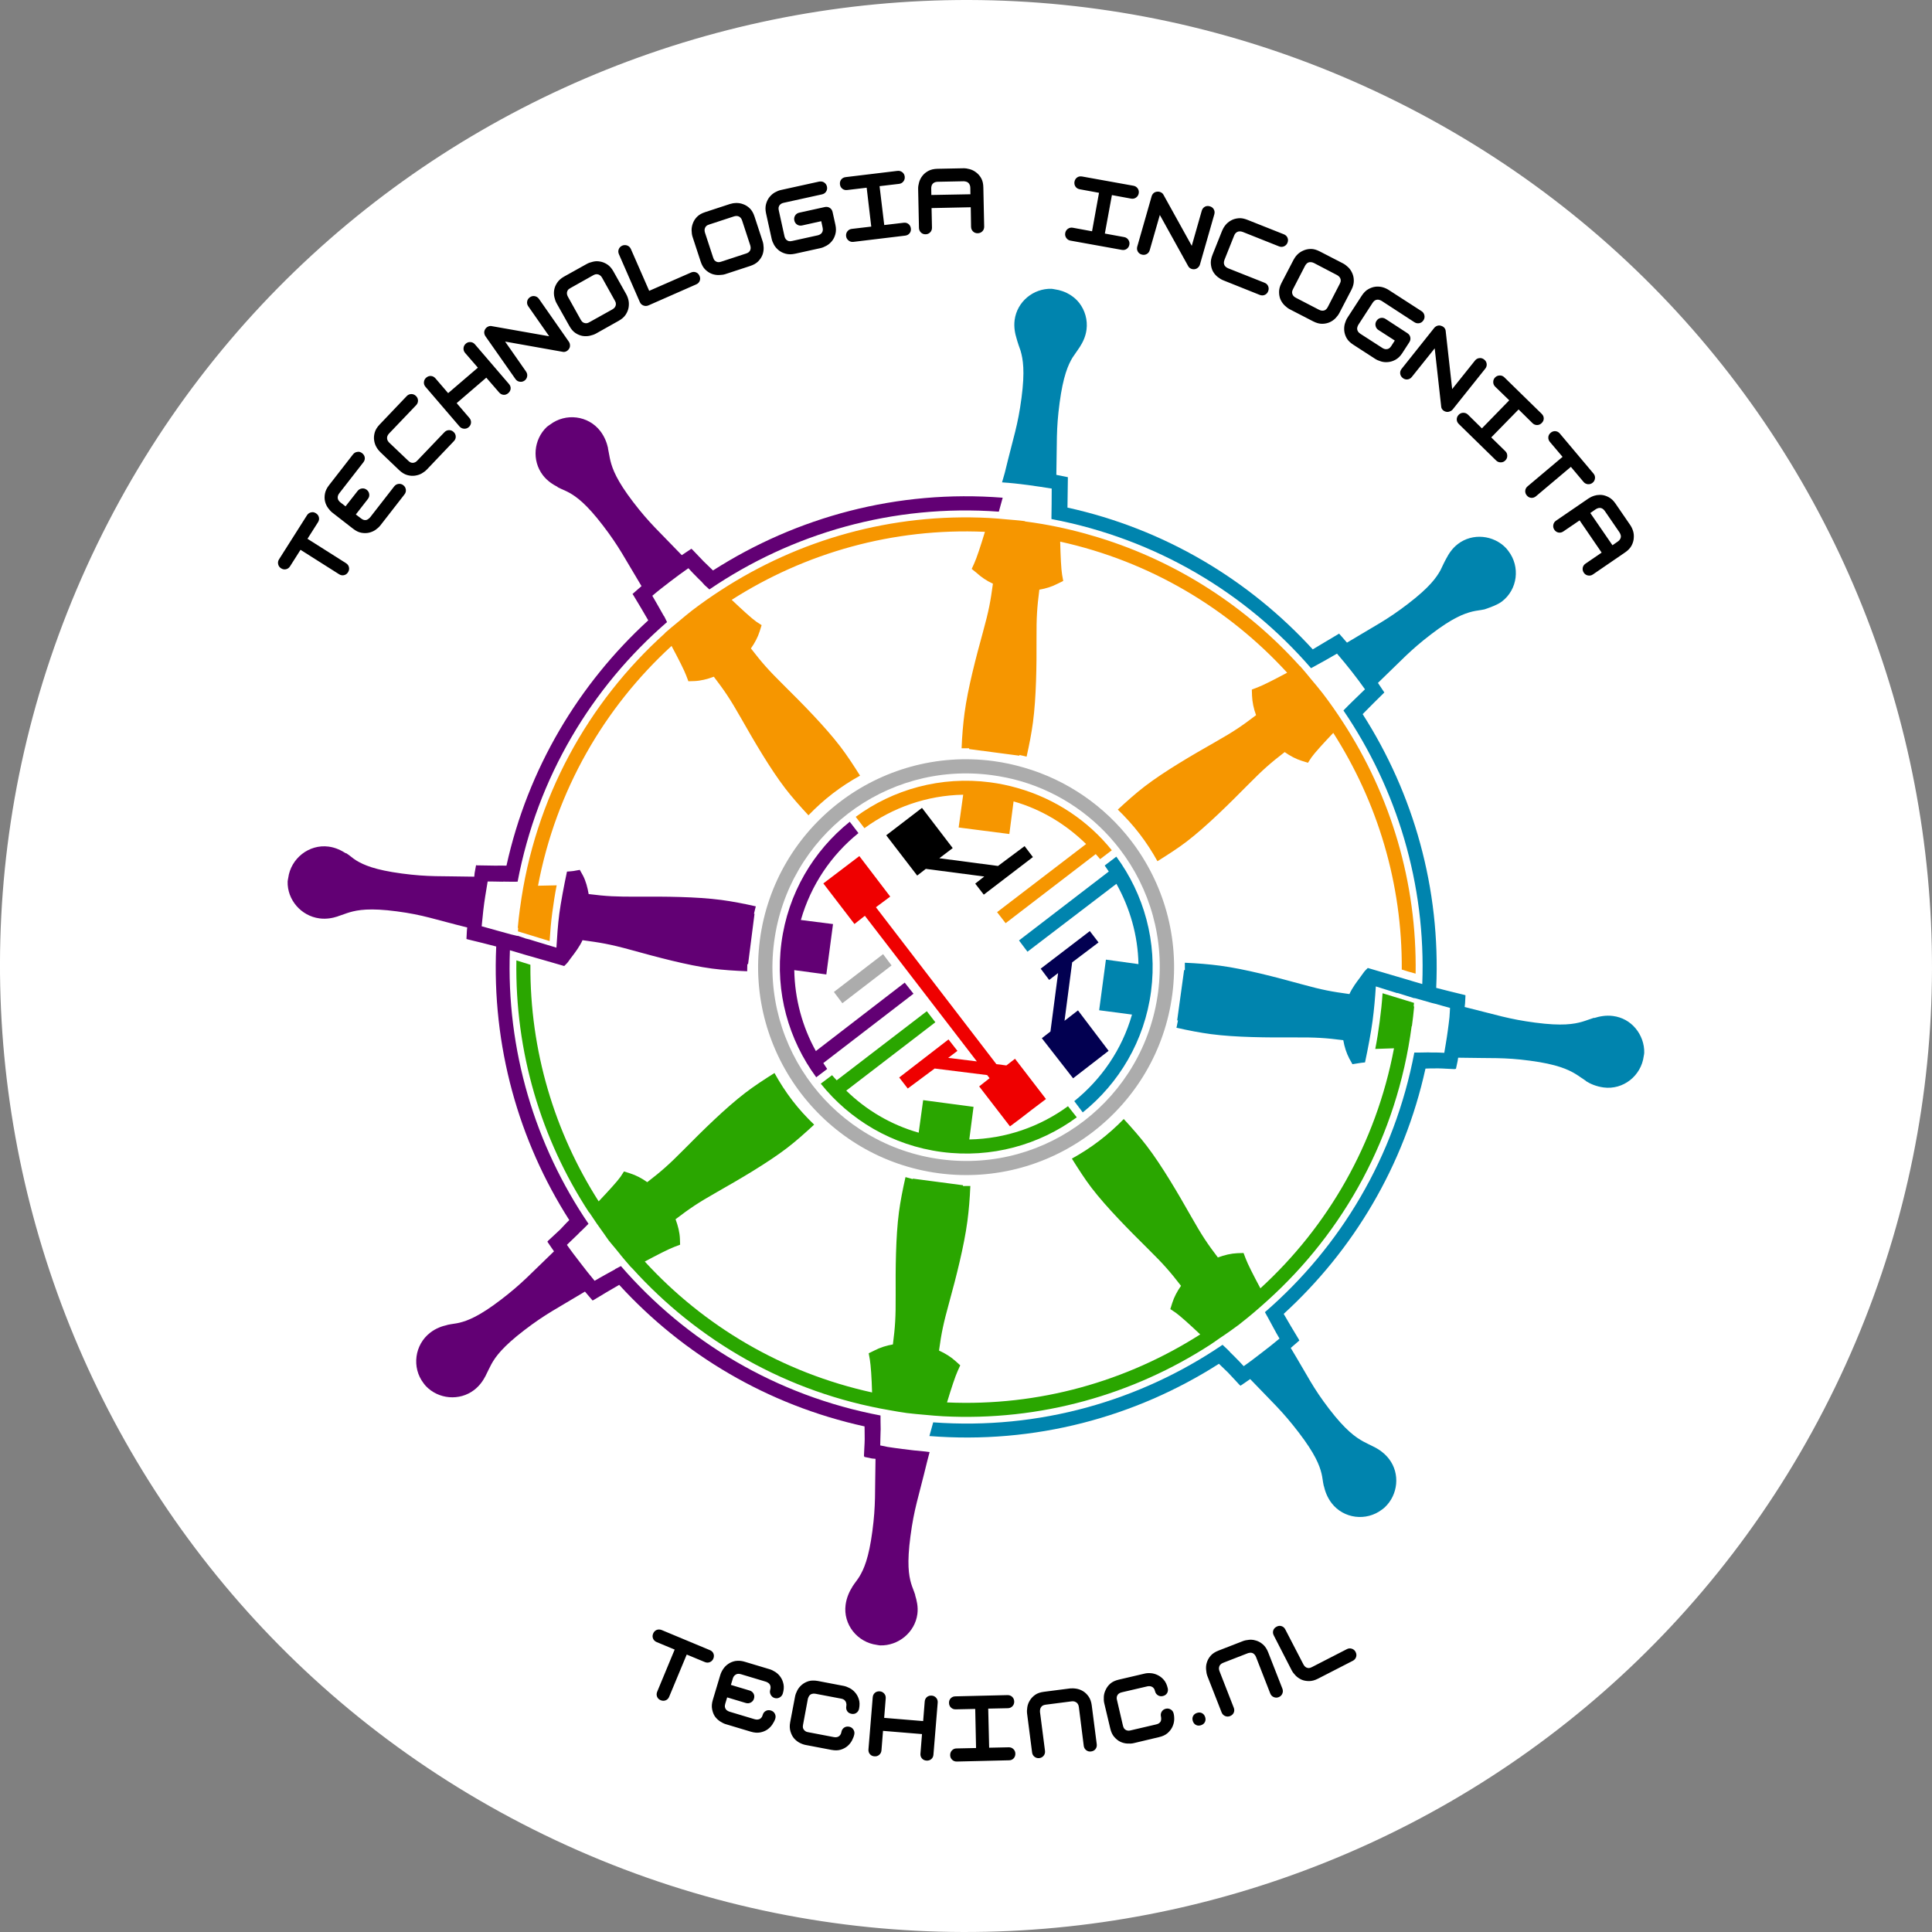 <?xml version="1.0" encoding="UTF-8" standalone="no"?>
<!-- Created with Inkscape (http://www.inkscape.org/) -->

<svg
   xmlns:dc="http://purl.org/dc/elements/1.1/"
   xmlns:cc="http://creativecommons.org/ns#"
   xmlns:rdf="http://www.w3.org/1999/02/22-rdf-syntax-ns#"
   xmlns:svg="http://www.w3.org/2000/svg"
   xmlns="http://www.w3.org/2000/svg"
   xmlns:xlink="http://www.w3.org/1999/xlink"
   xmlns:sodipodi="http://sodipodi.sourceforge.net/DTD/sodipodi-0.dtd"
   xmlns:inkscape="http://www.inkscape.org/namespaces/inkscape"
   width="248.031"
   height="248.031"
   id="svg2"
   version="1.1"
   inkscape:version="0.48.4 r9939"
   sodipodi:docname="techinc_sticker.svg">
  <rect width="100%" height="100%" fill="#808080" stroke="none"/>
  <defs
     id="defs4">
    <linearGradient
       id="linearGradient3834">
      <stop
         id="stop3836"
         offset="0"
         style="stop-color:#000000;stop-opacity:1;" />
      <stop
         id="stop3838"
         offset="1"
         style="stop-color:#1a1200;stop-opacity:1;" />
    </linearGradient>
    <linearGradient
       id="linearGradient3803">
      <stop
         style="stop-color:#dfded4;stop-opacity:1;"
         offset="0"
         id="stop3805" />
      <stop
         style="stop-color:#b4aaa3;stop-opacity:1;"
         offset="1"
         id="stop3807" />
    </linearGradient>
    <clipPath
       clipPathUnits="userSpaceOnUse"
       id="clipPath4403">
      <path
         inkscape:connector-curvature="0"
         d="m 180,180 5580,0 0,7740 -5580,0 0,-7740 z"
         id="path4405" />
    </clipPath>
    <clipPath
       clipPathUnits="userSpaceOnUse"
       id="clipPath6692">
      <path
         inkscape:connector-curvature="0"
         d="m 180,180 5580,0 0,7740 -5580,0 0,-7740 z"
         id="path6694" />
    </clipPath>
    <clipPath
       clipPathUnits="userSpaceOnUse"
       id="clipPath3654">
      <path
         inkscape:connector-curvature="0"
         d="m 180,180 5580,0 0,7740 -5580,0 0,-7740 z"
         id="path3656-2" />
    </clipPath>
    <clipPath
       clipPathUnits="userSpaceOnUse"
       id="clipPath3654-7">
      <path
         inkscape:connector-curvature="0"
         d="m 180,180 5580,0 0,7740 -5580,0 0,-7740 z"
         id="path3656-7" />
    </clipPath>
    <radialGradient
       inkscape:collect="always"
       xlink:href="#linearGradient3803"
       id="radialGradient3809"
       cx="325.734"
       cy="1205.963"
       fx="325.734"
       fy="1205.963"
       r="84.54"
       gradientTransform="matrix(1,0,0,1,0,0.023)"
       gradientUnits="userSpaceOnUse" />
    <radialGradient
       inkscape:collect="always"
       xlink:href="#linearGradient3803"
       id="radialGradient3821"
       gradientUnits="userSpaceOnUse"
       gradientTransform="matrix(1,0,0,1,0,-219.977)"
       cx="325.734"
       cy="1205.963"
       fx="325.734"
       fy="1205.963"
       r="84.54" />
    <radialGradient
       inkscape:collect="always"
       xlink:href="#linearGradient3834"
       id="radialGradient3902"
       cx="341.06"
       cy="583.357"
       fx="341.06"
       fy="583.357"
       r="84.54"
       gradientTransform="matrix(1,0,0,1,140,319.993)"
       gradientUnits="userSpaceOnUse" />
    <radialGradient
       inkscape:collect="always"
       xlink:href="#linearGradient3834"
       id="radialGradient5590"
       gradientUnits="userSpaceOnUse"
       gradientTransform="matrix(1,0,0,1,-101.674,-1596.255)"
       cx="325.734"
       cy="1205.963"
       fx="325.734"
       fy="1205.963"
       r="84.54" />
    <radialGradient
       inkscape:collect="always"
       xlink:href="#linearGradient3834"
       id="radialGradient5592"
       gradientUnits="userSpaceOnUse"
       gradientTransform="matrix(1,0,0,1,-101.674,-1596.255)"
       cx="325.734"
       cy="1205.963"
       fx="325.734"
       fy="1205.963"
       r="84.54" />
    <radialGradient
       inkscape:collect="always"
       xlink:href="#linearGradient3834"
       id="radialGradient6783"
       gradientUnits="userSpaceOnUse"
       gradientTransform="matrix(1,0,0,1,-77.549,-716.255)"
       cx="325.734"
       cy="1205.963"
       fx="325.734"
       fy="1205.963"
       r="84.54" />
    <radialGradient
       inkscape:collect="always"
       xlink:href="#linearGradient3834"
       id="radialGradient7069"
       gradientUnits="userSpaceOnUse"
       gradientTransform="matrix(1,0,0,1,-77.549,-716.255)"
       cx="325.734"
       cy="1205.963"
       fx="325.734"
       fy="1205.963"
       r="84.54" />
    <radialGradient
       inkscape:collect="always"
       xlink:href="#linearGradient3834"
       id="radialGradient4186"
       gradientUnits="userSpaceOnUse"
       gradientTransform="matrix(2.775,0,0,2.775,-555.288,-2853.576)"
       cx="330.283"
       cy="1203.732"
       fx="330.283"
       fy="1203.732"
       r="84.54" />
    <radialGradient
       inkscape:collect="always"
       xlink:href="#linearGradient3834"
       id="radialGradient3047"
       gradientUnits="userSpaceOnUse"
       gradientTransform="matrix(2.775,0,0,2.775,-537.744,-2853.576)"
       cx="330.283"
       cy="1203.732"
       fx="330.283"
       fy="1203.732"
       r="84.54" />
    <path
       transform="matrix(-0.896,-0.005,0.005,-0.896,-801.294,1138.088)"
       d="m -195.161,438.624 a 230.517,230.517 0 1 1 -461.034,0 230.517,230.517 0 1 1 461.034,0 z"
       sodipodi:ry="230.51682"
       sodipodi:rx="230.51682"
       sodipodi:cy="438.62436"
       sodipodi:cx="-425.67828"
       id="path5009-5"
       style="fill:#ffffff;fill-opacity:1;stroke:#000000;stroke-width:3;stroke-linejoin:round;stroke-miterlimit:4;stroke-opacity:1;stroke-dasharray:none"
       sodipodi:type="arc" />
  </defs>
  <sodipodi:namedview
     id="base"
     pagecolor="#7f7f7f"
     bordercolor="#666666"
     borderopacity="1.0"
     inkscape:pageopacity="0.49411765"
     inkscape:pageshadow="2"
     inkscape:zoom="2.1529525"
     inkscape:cx="39.016196"
     inkscape:cy="124.01575"
     inkscape:document-units="px"
     inkscape:current-layer="layer1"
     showgrid="false"
     inkscape:window-width="1280"
     inkscape:window-height="750"
     inkscape:window-x="0"
     inkscape:window-y="0"
     inkscape:window-maximized="0"
     showguides="true"
     inkscape:guide-bbox="true"
     units="mm" />
  <g
     inkscape:groupmode="layer"
     id="layer2"
     inkscape:label="Layer"
     transform="translate(0,-804.331)" />
  <g
     inkscape:label="Layer 1"
     inkscape:groupmode="layer"
     id="layer1"
     transform="translate(0,-804.331)">
    <path
       style="fill:#ffffff;fill-opacity:1;stroke:none"
       d="m 69.898,1039.9 c 61.609,29.889 135.783,4.174 165.671,-57.435 29.889,-61.609 4.174,-135.783 -57.435,-165.671 -30.805,-14.944 -64.75,-15.988 -94.731,-5.594 -29.981,10.394 -55.996,32.225 -70.941,63.029 -29.889,61.609 -4.174,135.783 57.435,165.671 z"
       id="path5163"
       inkscape:connector-curvature="0"
       sodipodi:nodetypes="ssssss"
       inkscape:export-filename="/home/erik/techinc_sticker_2048.png"
       inkscape:export-xdpi="381.03931"
       inkscape:export-ydpi="381.03931" />
    <path
       style="font-size:28px;font-style:normal;font-variant:normal;font-weight:normal;font-stretch:normal;text-align:start;line-height:125%;letter-spacing:0px;word-spacing:0px;writing-mode:lr-tb;text-anchor:start;fill:#000000;fill-opacity:1;stroke:none;font-family:Mishmash BRK;-inkscape-font-specification:Mishmash BRK"
       d="m 123.69,825.934 -3.35,0.067 c -0.462,0.009 -0.859,0.107 -1.174,0.28 -0.316,0.174 -0.567,0.382 -0.761,0.641 -0.194,0.251 -0.332,0.531 -0.414,0.827 -0.082,0.297 -0.125,0.567 -0.12,0.814 l 0.107,5.018 c 0.005,0.239 0.091,0.444 0.254,0.601 0.163,0.156 0.361,0.232 0.601,0.227 0.239,-0.005 0.431,-0.091 0.587,-0.254 0.156,-0.163 0.232,-0.361 0.227,-0.601 l -0.053,-2.509 5.032,-0.107 0.04,2.509 c 0.005,0.239 0.091,0.444 0.254,0.601 0.163,0.156 0.361,0.232 0.601,0.227 0.239,-0.005 0.444,-0.091 0.601,-0.254 0.156,-0.163 0.232,-0.361 0.227,-0.601 l -0.107,-5.031 c -0.009,-0.462 -0.093,-0.846 -0.267,-1.161 -0.174,-0.316 -0.395,-0.567 -0.654,-0.761 -0.251,-0.194 -0.517,-0.332 -0.814,-0.414 -0.297,-0.082 -0.567,-0.125 -0.814,-0.12 z m -8.475,0.334 -6.646,0.801 c -0.237,0.028 -0.434,0.13 -0.574,0.307 -0.139,0.177 -0.188,0.39 -0.16,0.627 0.028,0.237 0.13,0.421 0.307,0.561 0.177,0.139 0.39,0.189 0.627,0.16 l 2.496,-0.294 0.587,4.991 -2.496,0.294 c -0.237,0.028 -0.421,0.13 -0.561,0.307 -0.139,0.177 -0.202,0.39 -0.173,0.627 0.028,0.237 0.143,0.421 0.32,0.561 0.177,0.139 0.376,0.202 0.614,0.173 l 6.646,-0.801 c 0.237,-0.028 0.434,-0.13 0.574,-0.307 0.139,-0.177 0.189,-0.376 0.16,-0.614 -0.028,-0.237 -0.13,-0.434 -0.307,-0.574 -0.177,-0.139 -0.376,-0.188 -0.614,-0.16 l -2.496,0.294 -0.601,-4.991 2.496,-0.294 c 0.237,-0.028 0.421,-0.13 0.561,-0.307 0.139,-0.177 0.202,-0.39 0.173,-0.627 -0.028,-0.237 -0.13,-0.421 -0.307,-0.561 -0.177,-0.139 -0.39,-0.202 -0.627,-0.173 z m 23.529,0.707 c -0.167,8e-5 -0.315,0.037 -0.454,0.133 -0.185,0.128 -0.304,0.312 -0.347,0.547 -0.043,0.235 0.005,0.455 0.133,0.641 0.128,0.185 0.312,0.291 0.547,0.334 l 2.469,0.454 -0.894,4.938 -2.469,-0.454 c -0.235,-0.043 -0.442,0.005 -0.627,0.133 -0.185,0.128 -0.304,0.312 -0.347,0.547 -0.043,0.235 0.005,0.442 0.133,0.627 0.128,0.185 0.299,0.304 0.534,0.347 l 6.593,1.188 c 0.235,0.043 0.442,0.008 0.627,-0.12 0.185,-0.128 0.304,-0.312 0.347,-0.547 0.043,-0.235 -0.005,-0.442 -0.133,-0.627 -0.128,-0.185 -0.299,-0.304 -0.534,-0.347 l -2.482,-0.454 0.908,-4.938 2.469,0.454 c 0.235,0.043 0.442,-0.005 0.627,-0.133 0.185,-0.128 0.304,-0.312 0.347,-0.547 0.043,-0.235 -0.005,-0.442 -0.133,-0.627 -0.128,-0.185 -0.312,-0.304 -0.547,-0.347 l -6.593,-1.188 c -0.059,-0.011 -0.118,-0.013 -0.173,-0.013 z m -15.028,0.627 c 0.087,-0.002 0.184,0.018 0.28,0.04 0.104,0.022 0.186,0.058 0.267,0.12 0.089,0.062 0.163,0.156 0.214,0.267 0.058,0.103 0.09,0.233 0.093,0.4 l 0.013,0.841 -5.018,0.093 -0.013,-0.841 c -0.002,-0.088 0.005,-0.171 0.027,-0.267 0.022,-0.104 0.058,-0.199 0.12,-0.28 0.062,-0.089 0.151,-0.164 0.254,-0.214 0.11,-0.058 0.246,-0.09 0.414,-0.093 l 3.35,-0.067 z m -18.378,0.027 c -0.056,0.002 -0.115,4.4e-4 -0.173,0.013 l -4.911,1.081 c -0.249,0.055 -0.505,0.158 -0.774,0.307 -0.261,0.148 -0.488,0.351 -0.694,0.601 -0.198,0.248 -0.346,0.547 -0.44,0.894 -0.095,0.347 -0.1,0.75 0,1.201 l 0.721,3.27 c 0.055,0.249 0.158,0.505 0.307,0.774 0.148,0.261 0.351,0.488 0.601,0.694 0.248,0.198 0.547,0.346 0.894,0.44 0.347,0.095 0.75,0.1 1.201,0 l 3.27,-0.721 c 0.241,-0.053 0.492,-0.158 0.761,-0.307 0.269,-0.149 0.509,-0.353 0.707,-0.601 0.206,-0.25 0.346,-0.547 0.44,-0.894 0.095,-0.347 0.1,-0.75 0,-1.201 l -0.36,-1.628 c -0.052,-0.234 -0.17,-0.413 -0.36,-0.534 -0.19,-0.121 -0.407,-0.158 -0.641,-0.107 l -3.27,0.721 c -0.234,0.052 -0.413,0.17 -0.534,0.36 -0.121,0.19 -0.158,0.407 -0.107,0.641 0.052,0.234 0.17,0.413 0.36,0.534 0.19,0.121 0.407,0.158 0.641,0.107 l 2.456,-0.547 0.173,0.814 c 0.036,0.163 0.044,0.306 0.013,0.427 -0.024,0.112 -0.075,0.212 -0.147,0.294 -0.064,0.08 -0.144,0.141 -0.24,0.187 -0.088,0.044 -0.168,0.074 -0.254,0.093 l -3.27,0.721 c -0.163,0.036 -0.308,0.049 -0.427,0.027 -0.113,-0.032 -0.214,-0.083 -0.294,-0.147 -0.081,-0.072 -0.143,-0.152 -0.187,-0.24 -0.046,-0.096 -0.074,-0.181 -0.093,-0.267 l -0.721,-3.27 c -0.036,-0.163 -0.051,-0.302 -0.027,-0.414 0.03,-0.121 0.083,-0.228 0.147,-0.307 0.072,-0.081 0.152,-0.143 0.24,-0.187 0.096,-0.046 0.181,-0.074 0.267,-0.093 l 4.911,-1.081 c 0.234,-0.052 0.413,-0.17 0.534,-0.36 0.121,-0.19 0.158,-0.407 0.107,-0.641 -0.052,-0.234 -0.184,-0.413 -0.374,-0.534 -0.143,-0.091 -0.287,-0.126 -0.454,-0.12 z m 43.228,1.308 c -0.179,0.015 -0.336,0.075 -0.467,0.187 -0.124,0.114 -0.207,0.253 -0.254,0.414 l -1.842,6.446 c -0.066,0.23 -0.043,0.443 0.067,0.641 0.109,0.197 0.277,0.321 0.507,0.387 0.23,0.066 0.443,0.043 0.641,-0.067 0.197,-0.109 0.321,-0.277 0.387,-0.507 l 1.295,-4.511 3.617,6.526 c 0.072,0.153 0.189,0.272 0.334,0.347 0.152,0.077 0.31,0.111 0.48,0.093 0.178,-0.015 0.33,-0.086 0.454,-0.2 0.132,-0.112 0.221,-0.253 0.267,-0.414 l 1.842,-6.433 c 0.066,-0.23 0.043,-0.443 -0.067,-0.641 -0.109,-0.197 -0.277,-0.321 -0.507,-0.387 -0.23,-0.066 -0.443,-0.056 -0.641,0.053 -0.197,0.109 -0.334,0.291 -0.4,0.52 l -1.281,4.498 -3.617,-6.526 c -0.072,-0.153 -0.182,-0.257 -0.334,-0.334 -0.144,-0.075 -0.31,-0.111 -0.48,-0.093 z m -54.052,1.455 c -0.308,0.008 -0.579,0.057 -0.814,0.133 l -3.176,1.041 c -0.439,0.144 -0.79,0.342 -1.041,0.601 -0.251,0.258 -0.424,0.536 -0.534,0.841 -0.113,0.297 -0.168,0.6 -0.16,0.908 0.008,0.308 0.043,0.579 0.12,0.814 l 1.041,3.176 c 0.144,0.439 0.342,0.79 0.601,1.041 0.258,0.251 0.544,0.435 0.841,0.547 0.304,0.11 0.608,0.153 0.908,0.147 0.308,-0.008 0.585,-0.041 0.827,-0.12 l 3.176,-1.041 c 0.439,-0.144 0.79,-0.342 1.041,-0.601 0.251,-0.258 0.435,-0.544 0.547,-0.841 0.11,-0.304 0.153,-0.608 0.147,-0.908 -0.008,-0.308 -0.054,-0.585 -0.133,-0.827 l -1.041,-3.176 c -0.144,-0.439 -0.342,-0.79 -0.601,-1.041 -0.258,-0.251 -0.536,-0.424 -0.841,-0.534 -0.297,-0.113 -0.6,-0.168 -0.908,-0.16 z m -0.013,1.668 c 0.106,-0.009 0.198,0.004 0.294,0.04 0.103,0.033 0.2,0.096 0.28,0.187 0.085,0.081 0.148,0.201 0.2,0.36 l 1.041,3.176 c 0.027,0.083 0.044,0.188 0.053,0.294 0.007,0.098 -0.007,0.19 -0.04,0.294 -0.036,0.096 -0.098,0.193 -0.187,0.28 -0.084,0.078 -0.201,0.135 -0.36,0.187 l -3.176,1.041 c -0.091,0.03 -0.188,0.057 -0.294,0.067 -0.098,0.007 -0.198,-0.004 -0.294,-0.04 -0.096,-0.036 -0.195,-0.106 -0.28,-0.187 -0.08,-0.091 -0.135,-0.215 -0.187,-0.374 l -1.041,-3.176 c -0.027,-0.083 -0.046,-0.182 -0.053,-0.28 -0.009,-0.106 0.004,-0.198 0.04,-0.294 0.033,-0.103 0.09,-0.203 0.173,-0.28 0.089,-0.088 0.215,-0.148 0.374,-0.2 l 3.176,-1.041 c 0.083,-0.027 0.182,-0.046 0.28,-0.053 z m 64.742,0.28 c -0.094,-0.004 -0.191,0.004 -0.28,0.013 -0.358,0.038 -0.668,0.13 -0.948,0.294 -0.277,0.156 -0.517,0.359 -0.707,0.601 -0.191,0.242 -0.322,0.478 -0.414,0.707 l -1.241,3.11 c -0.171,0.43 -0.238,0.83 -0.2,1.188 0.038,0.358 0.124,0.671 0.28,0.948 0.163,0.28 0.366,0.506 0.601,0.694 0.242,0.191 0.484,0.333 0.721,0.427 l 4.671,1.868 c 0.222,0.088 0.433,0.089 0.641,0 0.207,-0.089 0.352,-0.245 0.44,-0.467 0.088,-0.222 0.089,-0.447 0,-0.654 -0.089,-0.207 -0.245,-0.352 -0.467,-0.44 l -4.671,-1.855 c -0.082,-0.032 -0.166,-0.086 -0.254,-0.147 -0.08,-0.058 -0.142,-0.122 -0.2,-0.214 -0.05,-0.089 -0.08,-0.19 -0.093,-0.307 -0.003,-0.121 0.018,-0.272 0.08,-0.427 l 1.241,-3.11 c 0.032,-0.081 0.076,-0.16 0.133,-0.24 0.061,-0.087 0.138,-0.15 0.227,-0.2 0.092,-0.058 0.193,-0.087 0.307,-0.093 0.124,-0.011 0.272,0.005 0.427,0.067 l 4.658,1.855 c 0.222,0.088 0.433,0.089 0.641,0 0.207,-0.089 0.365,-0.245 0.454,-0.467 0.088,-0.222 0.089,-0.434 0,-0.641 -0.089,-0.207 -0.245,-0.352 -0.467,-0.44 l -4.671,-1.855 c -0.322,-0.128 -0.626,-0.203 -0.908,-0.214 z m -79.036,3.457 c -0.107,0.003 -0.211,0.019 -0.32,0.067 -0.219,0.096 -0.372,0.257 -0.454,0.467 -0.082,0.21 -0.069,0.422 0.027,0.641 l 2.683,6.139 c 0.096,0.219 0.244,0.358 0.454,0.44 0.21,0.082 0.435,0.083 0.654,-0.013 l 6.126,-2.696 c 0.219,-0.096 0.372,-0.244 0.454,-0.454 0.082,-0.21 0.069,-0.422 -0.027,-0.641 -0.096,-0.219 -0.244,-0.372 -0.454,-0.454 -0.21,-0.082 -0.422,-0.069 -0.641,0.027 l -5.365,2.349 -2.349,-5.365 c -0.096,-0.219 -0.257,-0.372 -0.467,-0.454 -0.105,-0.041 -0.213,-0.057 -0.32,-0.053 z m 88.085,0.494 c -0.36,0.002 -0.693,0.079 -0.988,0.214 -0.291,0.128 -0.547,0.299 -0.761,0.52 -0.213,0.222 -0.367,0.448 -0.48,0.667 l -1.548,2.976 c -0.212,0.411 -0.309,0.788 -0.307,1.148 0.002,0.36 0.059,0.684 0.187,0.974 0.135,0.294 0.319,0.551 0.534,0.761 0.222,0.213 0.441,0.377 0.667,0.494 l 2.976,1.535 c 0.411,0.212 0.801,0.323 1.161,0.32 0.36,-0.002 0.684,-0.072 0.974,-0.2 0.294,-0.135 0.538,-0.306 0.747,-0.52 0.213,-0.222 0.377,-0.441 0.494,-0.667 l 1.548,-2.976 c 0.212,-0.411 0.309,-0.801 0.307,-1.161 -0.002,-0.36 -0.065,-0.68 -0.2,-0.974 -0.128,-0.291 -0.299,-0.547 -0.52,-0.761 -0.222,-0.213 -0.448,-0.38 -0.667,-0.494 l -2.976,-1.535 c -0.411,-0.212 -0.788,-0.323 -1.148,-0.32 z m -91.728,1.575 c -0.153,0.004 -0.304,0.033 -0.454,0.067 -0.3,0.068 -0.558,0.16 -0.774,0.28 l -2.923,1.628 c -0.404,0.226 -0.698,0.499 -0.894,0.801 -0.197,0.302 -0.324,0.601 -0.374,0.921 -0.053,0.313 -0.041,0.621 0.027,0.921 0.068,0.3 0.16,0.558 0.28,0.774 l 1.642,2.923 c 0.226,0.404 0.486,0.711 0.787,0.908 0.302,0.197 0.608,0.32 0.921,0.374 0.32,0.049 0.628,0.037 0.921,-0.027 0.3,-0.068 0.565,-0.156 0.787,-0.28 l 2.923,-1.642 c 0.404,-0.226 0.698,-0.486 0.894,-0.787 0.197,-0.302 0.32,-0.608 0.374,-0.921 0.049,-0.32 0.05,-0.628 -0.013,-0.921 -0.068,-0.3 -0.169,-0.565 -0.294,-0.787 l -1.642,-2.923 c -0.226,-0.404 -0.486,-0.698 -0.787,-0.894 -0.302,-0.197 -0.614,-0.324 -0.934,-0.374 -0.156,-0.027 -0.314,-0.044 -0.467,-0.04 z m 91.701,0.12 c 0.125,0.002 0.265,0.03 0.414,0.107 l 2.963,1.548 c 0.078,0.04 0.153,0.095 0.227,0.16 0.081,0.069 0.145,0.147 0.187,0.24 0.049,0.097 0.076,0.199 0.067,0.32 0.002,0.118 -0.043,0.252 -0.12,0.4 l -1.535,2.976 c -0.04,0.078 -0.091,0.159 -0.16,0.24 -0.065,0.074 -0.143,0.138 -0.24,0.187 -0.093,0.042 -0.209,0.055 -0.334,0.053 -0.114,-0.005 -0.252,-0.043 -0.4,-0.12 l -2.963,-1.535 c -0.085,-0.044 -0.173,-0.105 -0.254,-0.173 -0.074,-0.065 -0.132,-0.147 -0.174,-0.24 -0.042,-0.093 -0.065,-0.203 -0.067,-0.32 0.009,-0.121 0.057,-0.252 0.133,-0.4 l 1.535,-2.976 c 0.04,-0.078 0.095,-0.153 0.16,-0.227 0.069,-0.081 0.147,-0.145 0.24,-0.187 0.097,-0.049 0.206,-0.059 0.32,-0.053 z m -91.701,1.548 c 0.051,-0.003 0.11,0.005 0.16,0.013 0.108,0.013 0.211,0.059 0.307,0.133 0.099,0.063 0.185,0.161 0.267,0.307 l 1.628,2.923 c 0.043,0.076 0.09,0.165 0.12,0.267 0.026,0.095 0.026,0.199 0.013,0.307 -0.017,0.101 -0.063,0.204 -0.133,0.307 -0.067,0.092 -0.174,0.185 -0.32,0.267 l -2.923,1.628 c -0.083,0.047 -0.165,0.09 -0.267,0.12 -0.095,0.026 -0.193,0.03 -0.294,0.013 -0.101,-0.017 -0.208,-0.057 -0.307,-0.12 -0.096,-0.074 -0.185,-0.188 -0.267,-0.334 l -1.628,-2.923 c -0.043,-0.077 -0.081,-0.158 -0.107,-0.254 -0.03,-0.102 -0.043,-0.206 -0.027,-0.307 0.013,-0.108 0.053,-0.215 0.12,-0.307 0.07,-0.103 0.188,-0.185 0.334,-0.267 l 2.923,-1.642 c 0.076,-0.043 0.158,-0.081 0.254,-0.107 0.051,-0.015 0.096,-0.023 0.147,-0.027 z m 100.043,1.602 c -0.316,0.033 -0.634,0.144 -0.948,0.32 -0.314,0.177 -0.589,0.453 -0.841,0.841 l -1.828,2.816 c -0.139,0.214 -0.247,0.466 -0.334,0.761 -0.083,0.289 -0.109,0.598 -0.08,0.921 0.033,0.316 0.13,0.634 0.307,0.948 0.177,0.314 0.466,0.589 0.854,0.841 l 2.803,1.815 c 0.207,0.134 0.465,0.247 0.761,0.334 0.295,0.087 0.592,0.113 0.908,0.08 0.322,-0.029 0.647,-0.13 0.961,-0.307 0.314,-0.177 0.603,-0.453 0.854,-0.841 l 0.908,-1.401 c 0.13,-0.201 0.167,-0.42 0.12,-0.641 -0.047,-0.221 -0.173,-0.39 -0.374,-0.521 l -2.803,-1.828 c -0.201,-0.13 -0.42,-0.167 -0.641,-0.12 -0.221,0.047 -0.39,0.173 -0.52,0.374 -0.13,0.201 -0.167,0.407 -0.12,0.627 0.047,0.221 0.16,0.404 0.36,0.534 l 2.109,1.361 -0.454,0.707 c -0.091,0.141 -0.186,0.244 -0.294,0.307 -0.097,0.061 -0.199,0.088 -0.307,0.093 -0.102,0.01 -0.207,-0.004 -0.307,-0.04 -0.093,-0.032 -0.167,-0.072 -0.24,-0.12 l -2.816,-1.815 c -0.141,-0.091 -0.239,-0.193 -0.307,-0.294 -0.057,-0.103 -0.097,-0.205 -0.107,-0.307 -0.006,-0.108 0.008,-0.2 0.04,-0.294 0.036,-0.1 0.072,-0.193 0.12,-0.267 l 1.828,-2.816 c 0.091,-0.14 0.184,-0.233 0.28,-0.294 0.108,-0.063 0.205,-0.097 0.307,-0.107 0.108,-0.006 0.214,0.008 0.307,0.04 0.1,0.036 0.193,0.072 0.267,0.12 l 4.204,2.736 c 0.201,0.13 0.42,0.167 0.641,0.12 0.221,-0.047 0.39,-0.173 0.521,-0.374 0.13,-0.201 0.167,-0.407 0.12,-0.627 -0.047,-0.221 -0.16,-0.404 -0.36,-0.534 l -4.217,-2.723 c -0.214,-0.139 -0.466,-0.26 -0.761,-0.347 -0.289,-0.083 -0.598,-0.109 -0.921,-0.08 z M 68.49,842.337 c -0.162,0.003 -0.32,0.058 -0.467,0.16 -0.196,0.137 -0.308,0.312 -0.347,0.534 -0.04,0.222 0.01,0.431 0.147,0.627 l 2.683,3.844 -7.34,-1.295 c -0.165,-0.041 -0.325,-0.03 -0.48,0.04 -0.149,0.065 -0.279,0.163 -0.374,0.307 -0.101,0.148 -0.151,0.308 -0.147,0.48 0.01,0.168 0.064,0.33 0.16,0.467 l 3.844,5.485 c 0.137,0.196 0.312,0.308 0.534,0.347 0.222,0.04 0.431,0.003 0.627,-0.133 0.196,-0.137 0.308,-0.325 0.347,-0.547 0.04,-0.222 -0.01,-0.431 -0.147,-0.627 l -2.683,-3.844 7.354,1.308 c 0.165,0.041 0.318,0.025 0.467,-0.04 0.156,-0.07 0.279,-0.177 0.374,-0.32 0.101,-0.148 0.144,-0.299 0.133,-0.467 -0.004,-0.172 -0.051,-0.33 -0.147,-0.467 l -3.83,-5.485 c -0.137,-0.196 -0.325,-0.321 -0.547,-0.36 -0.056,-0.01 -0.106,-0.015 -0.16,-0.013 z m 116.285,3.777 c -0.084,-5.5e-4 -0.171,0.014 -0.254,0.04 -0.158,0.057 -0.296,0.149 -0.4,0.28 l -4.177,5.245 c -0.149,0.187 -0.212,0.39 -0.187,0.614 0.025,0.224 0.133,0.411 0.32,0.561 0.187,0.149 0.39,0.212 0.614,0.187 0.224,-0.025 0.411,-0.133 0.561,-0.32 l 2.936,-3.67 0.827,7.42 c 0.007,0.169 0.056,0.316 0.16,0.44 0.111,0.129 0.249,0.217 0.414,0.267 0.171,0.054 0.336,0.044 0.494,-0.013 0.164,-0.052 0.309,-0.136 0.414,-0.267 l 4.177,-5.232 c 0.149,-0.187 0.212,-0.39 0.187,-0.614 -0.025,-0.224 -0.133,-0.411 -0.32,-0.561 -0.187,-0.149 -0.39,-0.212 -0.614,-0.187 -0.224,0.025 -0.411,0.12 -0.561,0.307 l -2.936,3.67 -0.827,-7.407 c -0.008,-0.169 -0.063,-0.324 -0.174,-0.454 -0.105,-0.124 -0.236,-0.204 -0.4,-0.254 -0.085,-0.027 -0.17,-0.053 -0.254,-0.053 z m -124.533,2.135 c -0.16,0.019 -0.304,0.083 -0.44,0.2 -0.181,0.156 -0.276,0.349 -0.294,0.574 -0.017,0.225 0.044,0.432 0.2,0.614 l 1.642,1.895 -3.817,3.27 -1.628,-1.895 c -0.156,-0.181 -0.349,-0.29 -0.574,-0.307 -0.225,-0.017 -0.432,0.058 -0.614,0.214 -0.181,0.156 -0.276,0.349 -0.294,0.574 -0.017,0.225 0.044,0.419 0.2,0.601 l 4.364,5.085 c 0.156,0.181 0.349,0.276 0.574,0.294 0.225,0.017 0.432,-0.044 0.614,-0.2 0.181,-0.156 0.276,-0.349 0.294,-0.574 0.017,-0.225 -0.058,-0.432 -0.214,-0.614 l -1.628,-1.895 3.804,-3.27 1.642,1.895 c 0.156,0.181 0.349,0.29 0.574,0.307 0.225,0.017 0.419,-0.058 0.601,-0.214 0.181,-0.156 0.29,-0.349 0.307,-0.574 0.017,-0.225 -0.058,-0.419 -0.214,-0.601 l -4.364,-5.085 c -0.156,-0.181 -0.336,-0.276 -0.561,-0.294 -0.056,-0.004 -0.12,-0.006 -0.174,0 z m 132.3,4.284 c -0.225,0.003 -0.434,0.083 -0.601,0.254 -0.167,0.171 -0.243,0.375 -0.24,0.601 0.003,0.225 0.083,0.42 0.254,0.587 l 1.802,1.748 -3.51,3.603 -1.788,-1.762 c -0.171,-0.167 -0.375,-0.243 -0.601,-0.24 -0.225,0.003 -0.42,0.083 -0.587,0.254 -0.167,0.171 -0.256,0.375 -0.254,0.601 0.003,0.225 0.096,0.42 0.267,0.587 l 4.791,4.684 c 0.171,0.167 0.375,0.243 0.601,0.24 0.225,-0.003 0.42,-0.083 0.587,-0.254 0.167,-0.171 0.243,-0.375 0.24,-0.601 -0.003,-0.225 -0.083,-0.42 -0.254,-0.587 l -1.802,-1.762 3.51,-3.59 1.788,1.762 c 0.171,0.167 0.375,0.243 0.601,0.24 0.225,-0.003 0.42,-0.096 0.587,-0.267 0.167,-0.171 0.256,-0.362 0.254,-0.587 -0.003,-0.225 -0.096,-0.42 -0.267,-0.587 l -4.791,-4.684 c -0.171,-0.167 -0.362,-0.243 -0.587,-0.24 z m -139.748,2.389 c -0.225,0.005 -0.422,0.094 -0.587,0.267 l -3.47,3.643 c -0.319,0.335 -0.528,0.668 -0.627,1.014 -0.099,0.346 -0.127,0.681 -0.08,1.001 0.041,0.315 0.141,0.614 0.294,0.881 0.153,0.267 0.328,0.483 0.507,0.654 l 2.416,2.309 c 0.335,0.319 0.681,0.528 1.028,0.627 0.346,0.099 0.673,0.121 0.988,0.08 0.32,-0.047 0.606,-0.133 0.868,-0.28 0.267,-0.153 0.491,-0.323 0.667,-0.507 l 3.47,-3.644 c 0.165,-0.173 0.246,-0.362 0.24,-0.587 -0.005,-0.225 -0.094,-0.422 -0.267,-0.587 -0.173,-0.165 -0.375,-0.246 -0.601,-0.24 -0.225,0.005 -0.422,0.094 -0.587,0.267 l -3.47,3.63 c -0.06,0.063 -0.125,0.128 -0.214,0.187 -0.083,0.053 -0.187,0.087 -0.294,0.107 -0.101,0.014 -0.207,0.004 -0.32,-0.027 -0.114,-0.042 -0.226,-0.125 -0.347,-0.24 l -2.429,-2.309 c -0.064,-0.06 -0.121,-0.13 -0.173,-0.214 -0.059,-0.089 -0.093,-0.179 -0.107,-0.28 -0.019,-0.107 -0.01,-0.226 0.027,-0.334 0.037,-0.119 0.111,-0.239 0.227,-0.36 l 3.47,-3.63 c 0.165,-0.173 0.246,-0.375 0.24,-0.601 -0.005,-0.225 -0.094,-0.422 -0.267,-0.587 -0.173,-0.165 -0.375,-0.246 -0.601,-0.24 z m 146.741,4.765 c -0.161,0.018 -0.317,0.085 -0.454,0.2 -0.183,0.154 -0.288,0.336 -0.307,0.561 -0.019,0.225 0.046,0.431 0.2,0.614 l 1.628,1.922 -4.484,3.777 c -0.183,0.154 -0.288,0.336 -0.307,0.561 -0.019,0.225 0.046,0.431 0.2,0.614 0.154,0.183 0.336,0.288 0.561,0.307 0.225,0.019 0.431,-0.046 0.614,-0.2 l 4.484,-3.777 1.615,1.922 c 0.154,0.183 0.349,0.288 0.574,0.307 0.225,0.019 0.431,-0.046 0.614,-0.2 0.183,-0.154 0.274,-0.349 0.294,-0.574 0.019,-0.225 -0.046,-0.418 -0.2,-0.601 l -4.311,-5.125 c -0.154,-0.183 -0.336,-0.288 -0.561,-0.307 -0.056,-0.005 -0.107,-0.006 -0.16,0 z m -153.494,2.643 c -0.054,-0.004 -0.104,0.006 -0.16,0.013 -0.224,0.028 -0.414,0.132 -0.561,0.32 l -3.083,3.964 c -0.284,0.365 -0.456,0.727 -0.52,1.081 -0.064,0.354 -0.065,0.687 0.013,1.001 0.072,0.309 0.208,0.59 0.387,0.841 0.179,0.251 0.366,0.449 0.561,0.601 l 2.643,2.055 c 0.365,0.284 0.713,0.457 1.068,0.521 0.354,0.064 0.692,0.059 1.001,-0.013 0.314,-0.079 0.595,-0.201 0.841,-0.374 0.25,-0.179 0.457,-0.373 0.614,-0.574 l 3.083,-3.964 c 0.147,-0.189 0.201,-0.39 0.174,-0.614 -0.028,-0.224 -0.132,-0.414 -0.32,-0.561 -0.189,-0.147 -0.39,-0.201 -0.614,-0.173 -0.224,0.028 -0.414,0.132 -0.561,0.32 l -3.083,3.964 c -0.054,0.069 -0.131,0.133 -0.214,0.2 -0.078,0.061 -0.163,0.117 -0.267,0.147 -0.099,0.024 -0.204,0.02 -0.32,0 -0.117,-0.031 -0.242,-0.097 -0.374,-0.2 l -0.667,-0.507 1.548,-1.989 c 0.147,-0.189 0.201,-0.39 0.173,-0.614 -0.028,-0.224 -0.132,-0.413 -0.32,-0.561 -0.189,-0.147 -0.39,-0.201 -0.614,-0.173 -0.224,0.028 -0.414,0.132 -0.561,0.32 l -1.548,1.975 -0.654,-0.507 c -0.069,-0.054 -0.139,-0.123 -0.2,-0.2 -0.067,-0.083 -0.11,-0.168 -0.133,-0.267 -0.03,-0.104 -0.026,-0.223 0,-0.334 0.025,-0.122 0.084,-0.242 0.187,-0.374 l 3.083,-3.964 c 0.147,-0.189 0.215,-0.39 0.187,-0.614 -0.028,-0.224 -0.145,-0.413 -0.334,-0.561 -0.141,-0.11 -0.293,-0.175 -0.454,-0.187 z m 159.286,5.539 c -0.233,0.004 -0.448,0.036 -0.667,0.107 -0.293,0.095 -0.544,0.221 -0.747,0.36 l -4.151,2.843 c -0.197,0.135 -0.306,0.312 -0.347,0.534 -0.041,0.222 -0.002,0.43 0.133,0.627 0.135,0.197 0.312,0.319 0.534,0.36 0.222,0.041 0.43,-0.011 0.627,-0.147 l 2.082,-1.415 2.829,4.137 -2.069,1.415 c -0.197,0.135 -0.319,0.312 -0.36,0.534 -0.041,0.222 0.011,0.443 0.147,0.641 0.135,0.197 0.312,0.306 0.534,0.347 0.222,0.041 0.43,0.002 0.627,-0.133 l 4.151,-2.843 c 0.381,-0.262 0.646,-0.549 0.814,-0.868 0.168,-0.318 0.26,-0.638 0.28,-0.961 0.025,-0.317 9.5e-4,-0.628 -0.093,-0.921 -0.095,-0.293 -0.221,-0.544 -0.36,-0.747 l -1.895,-2.763 c -0.262,-0.381 -0.549,-0.646 -0.867,-0.814 -0.318,-0.168 -0.638,-0.274 -0.961,-0.294 -0.079,-0.006 -0.163,-9.4e-4 -0.24,0 z m 0.08,1.668 c 0.108,0.003 0.209,0.035 0.307,0.093 0.109,0.06 0.212,0.156 0.307,0.294 l 1.895,2.763 c 0.05,0.072 0.086,0.161 0.12,0.254 0.039,0.099 0.061,0.192 0.053,0.294 -0.003,0.108 -0.042,0.218 -0.107,0.32 -0.054,0.105 -0.142,0.199 -0.28,0.294 l -0.694,0.48 -2.843,-4.137 0.694,-0.48 c 0.072,-0.05 0.148,-0.086 0.24,-0.12 0.099,-0.039 0.205,-0.061 0.307,-0.053 z m -165.305,0.547 c -0.054,9.4e-4 -0.118,0.014 -0.173,0.027 -0.22,0.049 -0.392,0.172 -0.521,0.374 l -3.59,5.659 c -0.128,0.202 -0.156,0.407 -0.107,0.627 0.049,0.22 0.172,0.392 0.374,0.521 0.202,0.128 0.407,0.169 0.627,0.12 0.22,-0.049 0.392,-0.172 0.521,-0.374 l 1.348,-2.122 4.951,3.136 c 0.202,0.128 0.407,0.169 0.627,0.12 0.22,-0.049 0.392,-0.172 0.521,-0.374 0.128,-0.202 0.169,-0.421 0.12,-0.641 -0.049,-0.22 -0.172,-0.392 -0.374,-0.521 l -4.951,-3.136 1.348,-2.122 c 0.128,-0.202 0.169,-0.407 0.12,-0.627 -0.049,-0.22 -0.172,-0.392 -0.374,-0.52 -0.151,-0.096 -0.305,-0.15 -0.467,-0.147 z m 124.106,142.977 c -0.107,0.01 -0.214,0.052 -0.32,0.107 -0.213,0.109 -0.358,0.266 -0.427,0.48 -0.069,0.215 -0.043,0.428 0.067,0.641 l 2.296,4.471 c 0.117,0.227 0.281,0.445 0.494,0.667 0.209,0.215 0.467,0.398 0.761,0.534 0.29,0.129 0.614,0.184 0.974,0.187 0.36,0 0.737,-0.096 1.148,-0.307 l 4.471,-2.296 c 0.213,-0.109 0.358,-0.279 0.427,-0.494 0.069,-0.215 0.043,-0.428 -0.067,-0.641 -0.109,-0.213 -0.266,-0.345 -0.48,-0.414 -0.215,-0.069 -0.428,-0.056 -0.641,0.053 l -4.471,2.296 c -0.149,0.077 -0.279,0.125 -0.4,0.133 -0.118,-0 -0.227,-0.025 -0.32,-0.067 -0.097,-0.049 -0.175,-0.113 -0.24,-0.187 -0.069,-0.081 -0.12,-0.162 -0.16,-0.24 l -2.309,-4.458 c -0.109,-0.213 -0.266,-0.358 -0.48,-0.427 -0.107,-0.034 -0.213,-0.05 -0.32,-0.04 z m -79.596,0.467 c -0.107,-9e-4 -0.203,0.011 -0.307,0.053 -0.208,0.086 -0.362,0.246 -0.454,0.467 -0.092,0.221 -0.099,0.432 -0.013,0.641 0.086,0.208 0.246,0.362 0.467,0.454 l 2.309,0.961 -2.242,5.405 c -0.092,0.221 -0.099,0.446 -0.013,0.654 0.086,0.208 0.233,0.348 0.454,0.44 0.221,0.092 0.445,0.099 0.654,0.013 0.208,-0.086 0.349,-0.233 0.44,-0.454 l 2.255,-5.418 2.322,0.961 c 0.221,0.092 0.432,0.099 0.641,0.013 0.208,-0.086 0.362,-0.233 0.454,-0.454 0.092,-0.221 0.099,-0.445 0.013,-0.654 -0.086,-0.208 -0.246,-0.348 -0.467,-0.44 l -6.179,-2.576 c -0.11,-0.046 -0.226,-0.065 -0.334,-0.067 z m 75.98,1.308 c -0.076,-9e-4 -0.15,0.01 -0.227,0.013 -0.307,0.025 -0.584,0.084 -0.814,0.173 l -3.123,1.214 c -0.431,0.168 -0.765,0.382 -1.001,0.654 -0.236,0.272 -0.401,0.571 -0.494,0.881 -0.096,0.303 -0.119,0.601 -0.093,0.908 0.025,0.307 0.07,0.584 0.16,0.814 l 1.828,4.671 c 0.087,0.223 0.234,0.376 0.44,0.467 0.206,0.091 0.418,0.1 0.641,0.013 0.223,-0.087 0.39,-0.234 0.48,-0.44 0.091,-0.206 0.087,-0.418 0,-0.641 l -1.828,-4.684 c -0.032,-0.082 -0.054,-0.169 -0.067,-0.267 -0.015,-0.105 -0.004,-0.209 0.027,-0.307 0.028,-0.105 0.081,-0.198 0.16,-0.28 0.084,-0.093 0.204,-0.166 0.36,-0.227 l 3.123,-1.214 c 0.082,-0.032 0.169,-0.054 0.267,-0.067 0.105,-0.015 0.21,-0.017 0.307,0.013 0.105,0.028 0.195,0.087 0.28,0.173 0.09,0.076 0.166,0.191 0.227,0.347 l 1.828,4.684 c 0.087,0.223 0.234,0.376 0.44,0.467 0.206,0.091 0.418,0.1 0.641,0.013 0.223,-0.087 0.376,-0.234 0.467,-0.44 0.091,-0.206 0.1,-0.431 0.013,-0.654 l -1.828,-4.671 c -0.168,-0.431 -0.396,-0.765 -0.667,-1.001 -0.272,-0.236 -0.557,-0.401 -0.868,-0.494 -0.227,-0.072 -0.451,-0.116 -0.681,-0.12 z m -65.917,2.709 c -0.094,0 -0.192,0.01 -0.28,0.027 -0.353,0.069 -0.657,0.2 -0.921,0.387 -0.262,0.18 -0.472,0.397 -0.641,0.654 -0.169,0.257 -0.289,0.511 -0.36,0.747 l -0.961,3.203 c -0.133,0.443 -0.162,0.834 -0.093,1.188 0.069,0.353 0.181,0.672 0.36,0.934 0.187,0.264 0.418,0.474 0.667,0.641 0.257,0.169 0.503,0.287 0.747,0.36 l 3.203,0.961 c 0.443,0.133 0.848,0.162 1.201,0.093 0.353,-0.069 0.659,-0.194 0.921,-0.374 0.264,-0.187 0.474,-0.404 0.641,-0.654 0.169,-0.257 0.301,-0.503 0.374,-0.747 0.069,-0.229 0.04,-0.442 -0.067,-0.641 -0.107,-0.199 -0.278,-0.332 -0.507,-0.4 -0.229,-0.069 -0.442,-0.054 -0.641,0.053 -0.198,0.107 -0.332,0.278 -0.4,0.507 -0.025,0.084 -0.054,0.174 -0.107,0.267 -0.05,0.085 -0.127,0.161 -0.214,0.227 -0.084,0.058 -0.184,0.085 -0.307,0.107 -0.113,0.016 -0.253,0.01 -0.414,-0.04 l -3.203,-0.961 c -0.084,-0.025 -0.175,-0.068 -0.267,-0.12 -0.085,-0.05 -0.161,-0.114 -0.227,-0.2 -0.058,-0.084 -0.097,-0.192 -0.12,-0.307 -0.014,-0.121 0.005,-0.253 0.053,-0.414 l 0.24,-0.801 2.402,0.721 c 0.229,0.069 0.442,0.04 0.641,-0.067 0.198,-0.107 0.332,-0.265 0.4,-0.494 0.069,-0.229 0.054,-0.442 -0.053,-0.641 -0.107,-0.198 -0.278,-0.332 -0.507,-0.4 l -2.402,-0.721 0.24,-0.801 c 0.025,-0.084 0.057,-0.169 0.107,-0.254 0.053,-0.092 0.13,-0.169 0.214,-0.227 0.086,-0.066 0.181,-0.117 0.294,-0.133 0.123,-0.022 0.267,-0.01 0.427,0.04 l 3.203,0.961 c 0.084,0.025 0.169,0.07 0.254,0.12 0.092,0.053 0.169,0.116 0.227,0.2 0.066,0.086 0.106,0.186 0.12,0.307 0.024,0.115 0.008,0.253 -0.04,0.414 -0.069,0.229 -0.04,0.442 0.067,0.641 0.107,0.199 0.265,0.345 0.494,0.414 0.229,0.069 0.442,0.04 0.641,-0.067 0.198,-0.107 0.345,-0.278 0.414,-0.507 0.133,-0.443 0.162,-0.834 0.093,-1.188 -0.069,-0.353 -0.2,-0.67 -0.387,-0.934 -0.18,-0.262 -0.397,-0.472 -0.654,-0.641 -0.257,-0.169 -0.511,-0.289 -0.747,-0.36 l -3.203,-0.961 c -0.332,-0.099 -0.639,-0.134 -0.921,-0.12 z m 52.611,1.588 c -0.137,0.01 -0.267,0.038 -0.387,0.067 l -3.256,0.761 c -0.45,0.105 -0.822,0.271 -1.094,0.507 -0.272,0.236 -0.465,0.507 -0.601,0.801 -0.138,0.286 -0.222,0.574 -0.24,0.881 -0.018,0.307 -0.003,0.587 0.053,0.827 l 0.774,3.256 c 0.105,0.45 0.271,0.809 0.507,1.081 0.236,0.272 0.501,0.49 0.787,0.627 0.294,0.136 0.581,0.207 0.881,0.227 0.307,0.018 0.592,0.01 0.841,-0.053 l 3.256,-0.774 c 0.45,-0.105 0.809,-0.271 1.081,-0.507 0.272,-0.236 0.476,-0.501 0.614,-0.787 0.136,-0.294 0.22,-0.581 0.24,-0.881 0.018,-0.307 -0.008,-0.592 -0.067,-0.841 -0.054,-0.233 -0.169,-0.402 -0.36,-0.52 -0.192,-0.119 -0.408,-0.161 -0.641,-0.107 -0.233,0.055 -0.415,0.182 -0.534,0.374 -0.119,0.192 -0.148,0.408 -0.093,0.641 0.02,0.085 0.026,0.174 0.027,0.28 -9.6e-4,0.099 -0.011,0.207 -0.053,0.307 -0.044,0.092 -0.118,0.174 -0.214,0.254 -0.09,0.07 -0.224,0.122 -0.387,0.16 l -3.256,0.761 c -0.085,0.02 -0.174,0.04 -0.28,0.04 -0.099,-9e-4 -0.207,-0.025 -0.307,-0.067 -0.092,-0.044 -0.176,-0.112 -0.254,-0.2 -0.072,-0.098 -0.122,-0.224 -0.16,-0.387 l -0.761,-3.27 c -0.02,-0.085 -0.042,-0.168 -0.04,-0.267 -3.5e-4,-0.106 0.023,-0.215 0.067,-0.307 0.042,-0.1 0.11,-0.183 0.2,-0.254 0.096,-0.08 0.224,-0.135 0.387,-0.173 l 3.27,-0.761 c 0.085,-0.02 0.168,-0.028 0.267,-0.027 0.106,-4e-4 0.215,0.023 0.307,0.067 0.1,0.042 0.182,0.102 0.254,0.2 0.078,0.088 0.135,0.224 0.173,0.387 0.054,0.233 0.182,0.402 0.374,0.52 0.192,0.119 0.394,0.148 0.627,0.093 0.233,-0.054 0.415,-0.169 0.534,-0.36 0.119,-0.192 0.148,-0.408 0.093,-0.641 -0.105,-0.45 -0.271,-0.809 -0.507,-1.081 -0.236,-0.272 -0.507,-0.478 -0.801,-0.614 -0.286,-0.138 -0.587,-0.222 -0.894,-0.24 -0.154,-0.01 -0.29,-0.01 -0.427,0 z m -42.921,0.948 c -0.2,0 -0.388,0.027 -0.561,0.08 -0.344,0.105 -0.638,0.267 -0.881,0.48 -0.242,0.206 -0.433,0.447 -0.574,0.721 -0.141,0.274 -0.234,0.531 -0.28,0.774 l -0.627,3.296 c -0.086,0.454 -0.065,0.843 0.04,1.188 0.105,0.344 0.248,0.639 0.454,0.881 0.214,0.243 0.455,0.435 0.721,0.574 0.274,0.141 0.537,0.233 0.787,0.28 l 3.296,0.627 c 0.454,0.086 0.857,0.079 1.201,-0.027 0.344,-0.105 0.626,-0.261 0.868,-0.467 0.243,-0.214 0.435,-0.455 0.574,-0.721 0.141,-0.274 0.246,-0.537 0.294,-0.787 0.044,-0.235 -0.006,-0.441 -0.133,-0.627 -0.127,-0.186 -0.299,-0.303 -0.534,-0.347 -0.235,-0.044 -0.454,-0.01 -0.641,0.12 -0.186,0.127 -0.303,0.312 -0.347,0.547 -0.016,0.086 -0.037,0.17 -0.08,0.267 -0.041,0.09 -0.108,0.179 -0.187,0.254 -0.077,0.066 -0.174,0.113 -0.294,0.147 -0.111,0.028 -0.249,0.031 -0.414,0 l -3.283,-0.627 c -0.086,-0.016 -0.183,-0.037 -0.28,-0.08 -0.09,-0.041 -0.166,-0.108 -0.24,-0.187 -0.067,-0.077 -0.125,-0.168 -0.16,-0.28 -0.026,-0.118 -0.018,-0.263 0.013,-0.427 l 0.614,-3.296 c 0.016,-0.086 0.052,-0.164 0.093,-0.254 0.043,-0.097 0.096,-0.187 0.174,-0.254 0.079,-0.074 0.17,-0.119 0.28,-0.147 0.12,-0.034 0.263,-0.044 0.427,-0.013 l 3.296,0.627 c 0.086,0.016 0.177,0.039 0.267,0.08 0.097,0.043 0.174,0.109 0.24,0.187 0.074,0.079 0.12,0.175 0.147,0.294 0.036,0.112 0.044,0.249 0.013,0.414 -0.044,0.235 -0.007,0.454 0.12,0.641 0.127,0.186 0.312,0.289 0.547,0.334 0.235,0.044 0.441,0.01 0.627,-0.12 0.186,-0.127 0.303,-0.312 0.347,-0.547 0.086,-0.454 0.079,-0.843 -0.027,-1.188 -0.105,-0.344 -0.267,-0.638 -0.48,-0.881 -0.206,-0.242 -0.447,-0.433 -0.721,-0.574 -0.274,-0.141 -0.531,-0.234 -0.774,-0.28 l -3.283,-0.627 c -0.227,-0.043 -0.441,-0.058 -0.641,-0.053 z m 33.379,1.001 c -0.137,-0 -0.264,-0 -0.387,0.013 l -3.323,0.427 c -0.459,0.058 -0.839,0.181 -1.134,0.387 -0.295,0.206 -0.528,0.456 -0.694,0.734 -0.167,0.27 -0.271,0.55 -0.32,0.854 -0.05,0.304 -0.058,0.582 -0.027,0.827 l 0.641,4.978 c 0.03,0.237 0.129,0.422 0.307,0.561 0.178,0.138 0.39,0.204 0.627,0.173 0.237,-0.03 0.422,-0.142 0.561,-0.32 0.138,-0.178 0.19,-0.39 0.16,-0.627 l -0.641,-4.978 c -0.011,-0.087 0.002,-0.182 0.013,-0.28 0.011,-0.106 0.04,-0.193 0.093,-0.28 0.052,-0.095 0.117,-0.18 0.214,-0.24 0.104,-0.069 0.248,-0.112 0.414,-0.133 l 3.323,-0.427 c 0.087,-0.011 0.169,-0.012 0.267,0 0.106,0.01 0.206,0.053 0.294,0.107 0.095,0.052 0.179,0.122 0.24,0.227 0.068,0.096 0.112,0.234 0.133,0.4 l 0.627,4.978 c 0.03,0.237 0.142,0.422 0.32,0.561 0.178,0.138 0.377,0.19 0.614,0.16 0.237,-0.03 0.436,-0.129 0.574,-0.307 0.138,-0.178 0.19,-0.39 0.16,-0.627 l -0.641,-4.978 c -0.058,-0.459 -0.194,-0.839 -0.4,-1.135 -0.206,-0.295 -0.442,-0.528 -0.721,-0.694 -0.27,-0.166 -0.564,-0.271 -0.868,-0.32 -0.152,-0.025 -0.29,-0.036 -0.427,-0.04 z m -24.971,0.387 c -0.166,0.016 -0.325,0.077 -0.454,0.187 -0.172,0.146 -0.261,0.349 -0.28,0.587 l -0.547,6.673 c -0.019,0.238 0.041,0.442 0.187,0.614 0.146,0.172 0.336,0.261 0.574,0.28 0.238,0.02 0.442,-0.041 0.614,-0.187 0.172,-0.146 0.274,-0.336 0.294,-0.574 l 0.2,-2.509 5.005,0.414 -0.2,2.509 c -0.019,0.238 0.041,0.442 0.187,0.614 0.146,0.172 0.336,0.261 0.574,0.28 0.238,0.02 0.455,-0.041 0.627,-0.187 0.172,-0.146 0.261,-0.336 0.28,-0.574 l 0.547,-6.673 c 0.019,-0.238 -0.041,-0.442 -0.187,-0.614 -0.146,-0.172 -0.336,-0.274 -0.574,-0.294 -0.238,-0.019 -0.455,0.041 -0.627,0.187 -0.172,0.146 -0.261,0.349 -0.28,0.587 l -0.2,2.496 -5.005,-0.414 0.2,-2.496 c 0.019,-0.238 -0.041,-0.442 -0.187,-0.614 -0.146,-0.172 -0.336,-0.274 -0.574,-0.294 -0.06,-0 -0.118,-0 -0.173,0 z m 16.563,0.48 -6.686,0.16 c -0.239,0 -0.445,0.091 -0.601,0.254 -0.156,0.163 -0.219,0.361 -0.214,0.601 0.005,0.239 0.091,0.431 0.254,0.587 0.163,0.156 0.361,0.232 0.601,0.227 l 2.509,-0.053 0.107,5.018 -2.509,0.053 c -0.239,0 -0.431,0.091 -0.587,0.254 -0.156,0.163 -0.232,0.375 -0.227,0.614 0.005,0.239 0.091,0.431 0.254,0.587 0.163,0.156 0.361,0.232 0.601,0.227 l 6.7,-0.16 c 0.239,-0 0.431,-0.077 0.587,-0.24 0.156,-0.163 0.232,-0.375 0.227,-0.614 -0.005,-0.239 -0.091,-0.431 -0.254,-0.587 -0.163,-0.156 -0.361,-0.232 -0.601,-0.227 l -2.509,0.053 -0.12,-5.018 2.509,-0.053 c 0.239,-0 0.445,-0.091 0.601,-0.254 0.156,-0.163 0.232,-0.361 0.227,-0.601 -0.005,-0.239 -0.091,-0.445 -0.254,-0.601 -0.163,-0.156 -0.375,-0.232 -0.614,-0.227 z m 24.517,2.242 c -0.055,0.01 -0.116,0.022 -0.174,0.04 -0.228,0.071 -0.402,0.201 -0.507,0.4 -0.105,0.2 -0.111,0.412 -0.04,0.641 0.071,0.228 0.201,0.402 0.4,0.507 0.2,0.105 0.412,0.111 0.641,0.04 0.228,-0.071 0.402,-0.201 0.507,-0.4 0.105,-0.2 0.111,-0.412 0.04,-0.641 -0.071,-0.228 -0.201,-0.402 -0.4,-0.507 -0.15,-0.079 -0.301,-0.1 -0.467,-0.08 z"
       id="text4915"
       inkscape:connector-curvature="0" />
    <g
       transform="matrix(0.363,0.114,-0.114,0.363,77.589,590.189)"
       id="g7632-0">
      <path
         id="path3187-5"
         d="m 345.411,584.381 c -0.806,-0.019 -1.615,0.024 -2.437,0.168 -0.411,0.073 -0.783,0.058 -1.177,0.168 -5.909,1.669 -9.819,7.616 -8.741,13.784 0.422,2.414 1.534,4.38 2.522,5.799 0.783,1.243 1.794,2.546 2.522,3.53 1.585,2.398 3.467,6.008 5.043,15.045 1.644,9.414 1.324,12.892 2.185,25.72 0.081,1.206 0.019,2.269 0.084,3.446 5.662,-1.389 11.682,-2.29 16.642,-3.026 0.011,0.04 -0.011,0.049 0,0.084 0.959,3.179 2.082,6.622 2.942,9.666 -0.002,0.032 0.07,0.073 0.084,0.084 35.587,-4.171 69.985,4.109 98.591,21.769 2.314,-2.397 4.923,-5.113 6.892,-7.312 4.339,2.694 8.992,5.881 12.608,8.657 -1.661,3.09 -3.437,6.261 -4.791,8.993 25.065,19.825 44.143,47.484 53.036,80.1 -1.813,0.057 -3.753,0.057 -5.379,0.084 -1.239,0.027 -12.672,0.252 -13.784,0.252 -0.337,0.668 -0.694,1.246 -0.925,2.017 -0.231,0.771 -0.347,1.113 -0.756,2.269 -0.411,1.159 -1.312,3.621 -1.597,5.968 -5.933,1.009 -8.94,1.41 -16.558,1.681 -8.684,0.309 -19.647,0.814 -27.989,2.269 -3.584,0.626 -7.574,1.521 -11.599,2.606 0.258,0.772 0.524,1.572 0.756,2.353 l -0.252,0.084 2.858,16.894 0.252,-0.084 c 0.049,0.831 0.232,1.69 0.252,2.522 4.132,-0.331 8.205,-0.808 11.767,-1.429 8.342,-1.455 18.705,-4.663 26.98,-7.312 7.26,-2.324 10.285,-3.051 16.222,-4.118 1.033,2.024 2.337,3.848 3.782,5.295 l 1.597,1.513 1.849,-0.925 c 0.505,-0.258 1.196,-0.584 2.017,-0.925 -0.44,-4.759 -1.153,-10.613 -1.765,-14.121 -0.674,-3.874 -1.511,-7.678 -2.437,-11.431 l 7.565,0 c 0.029,8e-4 0.055,-0.084 0.084,-0.084 l 1.765,0 c 0.388,0 0.863,0.008 1.261,0 l 2.942,0 c -0.008,-0.027 0.008,-0.057 0,-0.084 0.776,-0.027 1.64,-0.063 2.437,-0.084 0.101,-0.003 0.152,0 0.252,0 1.099,-0.032 2.229,-0.036 3.362,-0.084 0.386,0 0.87,-0.071 1.261,-0.084 1.685,-0.059 3.366,-0.069 5.127,-0.168 0.234,1.016 0.542,1.999 0.756,3.026 0.323,1.551 0.572,3.086 0.841,4.623 0.259,1.487 0.464,2.895 0.672,4.371 0.14,0.99 0.299,2.027 0.42,3.026 -0.637,0.188 -1.309,0.316 -1.933,0.504 l -3.026,0.925 c -0.041,0 -0.045,-0.027 -0.084,0 -0.889,0.276 -1.652,0.567 -2.522,0.841 -0.69,0.223 -1.416,0.46 -2.101,0.672 4.189,35.604 -4.183,70.053 -21.853,98.676 0.514,0.485 1.075,1.019 1.597,1.513 1.865,1.763 3.64,3.61 5.715,5.463 0.021,0.027 0.062,-0.019 0.084,0 -1.394,2.202 -2.875,4.343 -4.371,6.472 -1.431,2.037 -2.844,4.078 -4.371,6.052 -0.027,0 -0.06,0.013 -0.084,0 -0.6,-0.317 -1.182,-0.694 -1.765,-1.009 l -2.69,-1.429 c -0.052,-0.027 -0.116,-0.057 -0.168,-0.084 -0.343,-0.18 -0.674,-0.333 -1.009,-0.504 -0.051,-0.027 -0.034,-0.057 -0.084,-0.084 -0.391,-0.212 -0.851,-0.459 -1.261,-0.672 -0.652,-0.328 -1.297,-0.593 -1.933,-0.925 -20.882,26.378 -50.423,46.005 -85.311,54.213 0.048,1.556 0.108,3.185 0.168,4.791 34.764,-7.965 64.382,-26.891 85.9,-52.532 0.375,0.196 0.786,0.382 1.177,0.588 l 2.69,1.345 c 1.618,0.869 3.241,1.866 4.875,2.774 0.149,0.081 0.275,0.087 0.42,0.168 0.833,-1.019 1.621,-2.072 2.437,-3.11 9.854,5.422 13.617,7.07 21.013,12.271 7.505,5.274 10.02,8.472 11.515,10.927 0.732,1.203 1.118,2.28 1.933,3.698 l 0.084,0.084 c 0.864,1.498 2.197,3.298 4.203,4.707 5.463,3.843 13.054,2.439 16.894,-3.026 0.241,-0.343 0.472,-0.651 0.672,-1.009 2.998,-5.357 1.593,-12.37 -3.53,-15.97 -2.005,-1.409 -4.181,-2.049 -5.884,-2.353 l -0.084,0 c -1.595,-0.285 -2.747,-0.391 -4.118,-0.672 -2.817,-0.573 -6.784,-1.785 -14.289,-7.06 -7.452,-5.237 -9.909,-8.141 -18.491,-15.717 0.675,-1.101 1.361,-2.178 2.017,-3.278 -0.126,-0.108 -0.209,-0.225 -0.336,-0.336 -2.61,-2.281 -5.008,-4.449 -7.396,-6.64 15.95,-27.486 23.797,-59.795 20.845,-93.296 0.4,-0.129 0.758,-0.292 1.177,-0.42 l 2.858,-0.925 c 1.759,-0.528 3.582,-0.915 5.379,-1.429 0.164,-0.048 0.261,-0.207 0.42,-0.252 -0.089,-0.889 -0.153,-1.795 -0.252,-2.69 l -0.168,-1.093 c 10.873,-3.154 14.515,-4.748 23.45,-6.304 9.038,-1.579 13.177,-1.015 15.97,-0.336 1.369,0.333 2.455,0.75 4.034,1.177 l 0.084,0.084 c 1.67,0.449 3.89,0.674 6.304,0.252 6.58,-1.146 10.899,-7.541 9.75,-14.121 -0.072,-0.411 -0.057,-0.699 -0.168,-1.093 -0.834,-2.954 -2.814,-5.48 -5.295,-7.06 -2.481,-1.581 -5.406,-2.219 -8.489,-1.681 -2.416,0.424 -4.38,1.533 -5.8,2.522 l -0.168,0 c -1.329,0.928 -2.194,1.666 -3.362,2.437 -2.399,1.585 -6.009,3.468 -15.045,5.043 -8.919,1.559 -13.024,1.4 -24.291,2.101 l -0.252,-1.261 -0.672,-2.606 c -0.166,0 -0.251,0.002 -0.42,0 -3.312,0.221 -6.608,0.449 -9.75,0.588 -8.624,-32.526 -26.979,-60.259 -51.355,-80.689 1.607,-3.145 3.278,-6.356 4.791,-9.162 -0.995,-0.813 -2.01,-1.637 -3.026,-2.437 5.458,-9.925 6.97,-13.594 12.187,-21.013 5.276,-7.508 8.556,-10.021 11.011,-11.515 1.203,-0.732 2.28,-1.118 3.698,-1.933 1.878,-1.394 3.679,-2.739 4.791,-4.287 3.841,-5.46 2.439,-13.054 -3.026,-16.894 -0.327,-0.258 -0.73,-0.477 -1.009,-0.672 -5.358,-2.998 -12.37,-1.592 -15.97,3.53 -1.411,2.008 -1.965,4.181 -2.269,5.884 -0.299,1.448 -0.485,3.065 -0.672,4.287 -0.575,2.816 -1.785,6.616 -7.06,14.121 -5.215,7.421 -8.216,10.161 -15.717,18.659 -1.119,-0.693 -2.322,-1.431 -3.446,-2.101 -2.364,2.571 -4.822,5.474 -6.892,7.733 -27.482,-15.926 -59.805,-23.802 -93.296,-20.845 -1.016,-3.372 -2.055,-6.783 -2.942,-9.834 -1.41,0.161 -2.657,0.3 -3.95,0.42 -3.143,-10.817 -4.667,-14.535 -6.22,-23.45 -1.577,-9.036 -1.098,-13.179 -0.42,-15.97 0.493,-1.515 0.888,-2.919 1.261,-4.118 0.449,-1.67 0.843,-3.806 0.42,-6.22 -0.571,-3.293 -2.482,-6.122 -5.043,-7.901 -1.926,-1.326 -4.306,-2.045 -6.724,-2.101 z"
         style="font-size:medium;font-style:normal;font-variant:normal;font-weight:normal;font-stretch:normal;text-indent:0;text-align:start;text-decoration:none;line-height:normal;letter-spacing:normal;word-spacing:normal;text-transform:none;direction:ltr;block-progression:tb;writing-mode:lr-tb;text-anchor:start;baseline-shift:baseline;color:#000000;fill:#0084ae;fill-opacity:1;stroke:none;stroke-width:7.926;marker:none;visibility:visible;display:inline;overflow:visible;enable-background:accumulate;font-family:Sans;-inkscape-font-specification:Sans"
         inkscape:connector-curvature="0" />
      <path
         id="path3185-2"
         d="m 347.176,656.917 c -34.771,7.983 -64.39,27.035 -85.9,52.7 -0.377,-0.194 -0.785,-0.382 -1.177,-0.588 l -2.69,-1.345 c -1.617,-0.871 -3.241,-1.782 -4.875,-2.69 -0.147,-0.083 -0.275,-0.087 -0.42,-0.168 -0.813,0.995 -1.638,2.01 -2.437,3.026 -9.852,-5.415 -13.616,-6.986 -21.013,-12.187 -7.503,-5.277 -10.02,-8.556 -11.515,-11.011 -0.731,-1.205 -1.201,-2.28 -2.017,-3.698 l 0,-0.084 c -0.863,-1.499 -2.197,-3.298 -4.203,-4.707 -5.461,-3.845 -13.054,-2.439 -16.894,3.026 -0.24,0.341 -0.557,0.651 -0.756,1.009 -2.998,5.358 -1.51,12.371 3.614,15.97 2.004,1.411 4.181,1.965 5.884,2.269 l 0.084,0.084 c 1.598,0.281 2.831,0.308 4.203,0.588 2.816,0.576 6.7,1.869 14.205,7.144 7.399,5.203 10.136,8.179 18.575,15.633 -0.689,1.12 -1.431,2.322 -2.101,3.446 0.124,0.11 0.209,0.141 0.336,0.252 2.611,2.279 5.007,4.45 7.396,6.64 -15.902,27.455 -23.776,59.851 -20.845,93.296 -0.364,0.116 -0.712,0.218 -1.093,0.336 l -2.942,0.925 c -1.759,0.528 -3.582,1.083 -5.379,1.597 -0.162,0.048 -0.261,0.035 -0.42,0.084 0.089,0.889 0.237,1.794 0.336,2.69 0.058,0.427 0.194,0.759 0.252,1.177 -10.936,3.176 -14.663,4.744 -23.618,6.304 -9.036,1.577 -13.177,1.099 -15.97,0.42 -1.37,-0.331 -2.455,-0.919 -4.034,-1.345 l -0.084,0.084 c -1.671,-0.447 -3.805,-0.842 -6.22,-0.42 -6.58,1.146 -10.983,7.626 -9.834,14.205 0.07,0.413 0.057,0.782 0.168,1.177 1.67,5.907 7.784,9.735 13.952,8.657 2.413,-0.42 4.212,-1.449 5.631,-2.437 l 0.084,-0.084 c 1.329,-0.928 2.278,-1.749 3.446,-2.522 2.396,-1.582 6.008,-3.466 15.045,-5.043 8.98,-1.566 12.838,-1.219 24.291,-1.933 0.079,0.401 0.173,0.776 0.252,1.177 l 0.672,2.606 c 0.167,0 0.252,0.024 0.42,0 3.375,-0.226 6.723,-0.449 9.918,-0.588 8.628,32.482 26.849,60.275 51.187,80.689 -0.196,0.373 -0.382,0.702 -0.588,1.093 l -1.345,2.774 c -0.871,1.617 -1.866,3.241 -2.774,4.875 -0.081,0.148 -0.088,0.276 -0.168,0.42 1.015,0.833 2.072,1.621 3.11,2.437 -5.414,9.851 -6.986,13.533 -12.187,20.929 -5.274,7.504 -8.556,10.104 -11.011,11.599 -1.202,0.73 -2.28,1.117 -3.698,1.933 l -0.084,0.084 c -1.5,0.865 -3.214,2.113 -4.623,4.118 -3.843,5.464 -2.523,13.139 2.942,16.978 0.342,0.239 0.651,0.473 1.009,0.672 5.358,2.998 12.369,1.51 15.97,-3.614 1.409,-2.006 1.965,-4.097 2.269,-5.8 l 0,-0.084 c 0.283,-1.596 0.392,-2.831 0.672,-4.203 0.575,-2.816 1.869,-6.701 7.144,-14.205 5.201,-7.4 8.18,-10.136 15.633,-18.575 1.121,0.69 2.238,1.432 3.362,2.101 0.109,-0.121 0.225,-0.21 0.336,-0.336 2.281,-2.61 4.449,-5.008 6.64,-7.396 27.486,15.95 59.791,23.717 93.296,20.761 0.129,0.4 0.291,0.843 0.42,1.261 l 0.925,2.858 c 0.529,1.757 0.915,3.583 1.429,5.379 0.047,0.164 0.207,0.175 0.252,0.336 0.89,-0.091 1.71,-0.154 2.606,-0.252 l 1.177,-0.252 c 3.2,11.04 4.737,14.627 6.304,23.618 1.578,9.035 1.1,13.093 0.42,15.886 -0.332,1.368 -0.834,2.454 -1.261,4.034 l 0,0.084 c -0.449,1.67 -0.758,3.974 -0.336,6.388 1.146,6.58 7.541,10.899 14.121,9.75 0.413,-0.073 0.699,-0.055 1.093,-0.168 5.909,-1.668 9.903,-7.7 8.825,-13.868 -0.422,-2.414 -1.617,-4.38 -2.606,-5.8 l 0,-0.084 c -0.927,-1.331 -1.749,-2.195 -2.522,-3.362 -1.583,-2.4 -3.382,-6.009 -4.959,-15.045 -1.643,-9.414 -1.323,-12.892 -2.185,-25.72 -0.079,-1.208 -0.103,-2.184 -0.168,-3.362 -0.485,0.116 -0.945,0.144 -1.429,0.252 -2.537,0.574 -5.068,1.062 -7.649,1.513 -1.652,0.288 -3.378,0.599 -5.043,0.841 -0.335,0.046 -0.674,0.041 -1.009,0.084 -0.455,0.04 -0.977,0.114 -1.429,0.168 -0.207,-0.674 -0.391,-1.355 -0.588,-2.017 l -0.841,-2.942 c -0.011,-0.04 0.013,-0.046 0,-0.084 -0.274,-0.882 -0.572,-1.693 -0.841,-2.522 -0.226,-0.697 -0.458,-1.411 -0.672,-2.101 -35.608,4.187 -70.053,-4.185 -98.676,-21.853 -0.467,0.494 -1.038,1.01 -1.513,1.513 -0.019,0.027 0.019,0.062 0,0.084 -1.763,1.866 -3.526,3.64 -5.379,5.715 -0.019,0.027 -0.065,0.06 -0.084,0.084 -2.203,-1.395 -4.343,-2.875 -6.472,-4.371 -2.037,-1.431 -4.077,-2.844 -6.052,-4.371 0.013,-0.027 -0.013,-0.06 0,-0.084 0.317,-0.598 0.694,-1.265 1.009,-1.849 l 1.429,-2.606 c 0.027,-0.051 0.058,-0.117 0.084,-0.168 0.18,-0.339 0.333,-0.691 0.504,-1.009 0.027,-0.051 0.058,-0.033 0.084,-0.084 0.213,-0.407 0.464,-0.861 0.672,-1.261 0.327,-0.651 0.678,-1.298 1.009,-1.933 -25.049,-19.816 -44.061,-47.501 -52.952,-80.1 1.769,-0.057 3.705,-0.057 5.295,-0.084 1.24,-0.027 12.672,-0.339 13.784,-0.336 0.337,-0.667 0.694,-1.246 0.925,-2.017 0.231,-0.771 0.346,-1.028 0.756,-2.185 0.409,-1.156 1.312,-3.621 1.597,-5.968 5.934,-1.01 9.024,-1.494 16.642,-1.765 8.684,-0.309 19.563,-0.73 27.905,-2.185 3.602,-0.628 7.553,-1.598 11.599,-2.69 -0.259,-0.775 -0.439,-1.572 -0.672,-2.353 l 0.252,0 -3.026,-16.894 -0.168,0.084 c -0.05,-0.854 -0.148,-1.75 -0.168,-2.606 -4.132,0.332 -8.205,0.808 -11.767,1.429 -8.342,1.455 -18.705,4.663 -26.98,7.312 -7.26,2.324 -10.368,3.134 -16.306,4.203 -1.033,-2.025 -2.254,-3.932 -3.698,-5.379 l -1.597,-1.513 -1.933,1.009 c -0.504,0.258 -1.196,0.5 -2.017,0.841 0.44,4.759 1.154,10.696 1.765,14.205 0.675,3.873 1.595,7.594 2.522,11.347 l -7.649,0.084 c -0.027,-0.003 -0.055,0 -0.084,0 l -1.765,0 c -0.386,0 -0.863,0.076 -1.261,0.084 l -2.942,-0.084 c 0.008,0.038 -0.011,0.046 0,0.084 -0.725,0.027 -1.604,0.144 -2.353,0.168 -1.556,0.051 -3.156,0.101 -4.791,0.168 -1.783,0.078 -3.459,0.069 -5.295,0.168 -0.041,10e-4 -0.043,0 -0.084,0 -0.186,-0.829 -0.338,-1.601 -0.504,-2.437 -0.027,-0.116 -0.058,-0.303 -0.084,-0.42 -0.355,-1.61 -0.643,-3.178 -0.925,-4.791 -0.26,-1.491 -0.455,-2.968 -0.672,-4.455 -0.14,-0.959 -0.296,-1.972 -0.42,-2.942 0.038,0 0.047,0.027 0.084,0 0.635,-0.199 1.31,-0.401 1.933,-0.588 l 2.858,-0.841 c 0.042,0 0.128,-0.057 0.168,-0.084 0.888,-0.274 1.652,-0.483 2.522,-0.756 0.692,-0.223 1.417,-0.453 2.101,-0.672 -4.189,-35.609 4.181,-70.051 21.853,-98.676 -0.5,-0.472 -0.985,-1.1 -1.513,-1.597 -0.016,0.024 -0.071,-0.027 -0.084,0 -1.839,-1.707 -3.832,-3.614 -5.8,-5.379 1.384,-2.216 2.871,-4.338 4.371,-6.472 1.434,-2.036 2.919,-4.088 4.455,-6.052 0.598,0.317 1.182,0.694 1.765,1.009 l 2.69,1.429 c 0.054,0.027 0.116,0.057 0.168,0.084 0.34,0.178 0.69,0.333 1.009,0.504 0.459,0.239 0.812,0.53 1.261,0.756 0.653,0.327 1.382,0.593 2.017,0.925 20.876,-26.4 50.415,-46.078 85.311,-54.297 -0.046,-1.559 -0.108,-3.265 -0.168,-4.875 z"
         style="font-size:medium;font-style:normal;font-variant:normal;font-weight:normal;font-stretch:normal;text-indent:0;text-align:start;text-decoration:none;line-height:normal;letter-spacing:normal;word-spacing:normal;text-transform:none;direction:ltr;block-progression:tb;writing-mode:lr-tb;text-anchor:start;baseline-shift:baseline;color:#000000;fill:#620074;fill-opacity:1;stroke:none;stroke-width:7.926;marker:none;visibility:visible;display:inline;overflow:visible;enable-background:accumulate;font-family:Sans;-inkscape-font-specification:Sans"
         inkscape:connector-curvature="0" />
      <path
         id="path3183-8"
         d="m 382.141,660.027 c -6.442,0.033 -12.962,0.468 -19.5,1.345 -1.969,0.264 -3.909,0.581 -5.884,0.925 -0.019,0.003 -0.064,-0.09 -0.084,-0.084 -2.028,0.353 -3.972,0.83 -5.968,1.261 -1.987,0.429 -3.931,0.842 -5.884,1.345 -31.906,8.222 -59.121,26.289 -78.924,50.262 -1.248,1.511 -2.51,3.066 -3.698,4.623 -1.217,1.594 -2.377,3.15 -3.53,4.791 -1.168,1.662 -2.267,3.414 -3.362,5.127 -1.053,1.634 -2.12,3.202 -3.11,4.875 -0.044,0.073 -0.04,0.18 -0.084,0.252 -17.668,29.968 -25.255,66.11 -18.827,103.046 0.003,0.027 -0.003,0.062 0,0.084 0.383,2.201 0.787,4.311 1.261,6.472 0.064,-0.002 0.105,0.087 0.168,0.084 0.084,0.367 0.166,0.726 0.252,1.093 l 11.179,-0.084 c -0.767,-3.111 -1.458,-6.204 -2.017,-9.414 -0.535,-3.068 -1.019,-6.197 -1.345,-9.246 l -5.968,2.017 c -3.849,-32.543 3.346,-64.084 18.743,-90.691 3.554,3.48 6.578,6.576 7.733,8.069 l 1.261,1.597 1.933,-0.672 c 1.975,-0.713 3.939,-1.905 5.8,-3.362 4.91,3.481 7.365,5.396 12.944,10.59 6.359,5.922 14.421,13.285 21.349,18.155 2.995,2.106 6.534,4.221 10.17,6.304 1.621,-3.246 3.485,-6.436 5.631,-9.498 2.146,-3.061 4.477,-5.858 6.976,-8.489 -3.169,-2.699 -6.355,-5.306 -9.33,-7.396 -6.928,-4.87 -16.566,-9.974 -24.291,-13.952 -6.777,-3.491 -9.419,-5.13 -14.373,-8.573 0.703,-2.164 1.09,-4.342 1.093,-6.388 l 0,-2.185 -2.101,-0.588 c -1.815,-0.588 -5.597,-2.35 -10.086,-4.539 18.88,-22.511 44.562,-39.496 74.637,-47.489 0.062,4.975 -0.013,9.308 -0.252,11.179 l -0.252,2.101 1.933,0.756 c 1.901,0.893 4.042,1.564 6.388,1.849 1.01,5.934 1.41,8.94 1.681,16.558 0.309,8.684 0.814,19.648 2.269,27.989 0.625,3.584 1.51,7.589 2.606,11.599 0.809,-0.271 1.618,-0.514 2.437,-0.756 l 0.084,0.252 16.81,-2.942 0,-0.252 c 0.814,-0.048 1.623,-0.149 2.437,-0.168 -0.332,-4.132 -0.808,-8.204 -1.429,-11.767 -1.457,-8.34 -4.579,-18.705 -7.228,-26.98 -2.323,-7.261 -3.05,-10.368 -4.118,-16.306 2.023,-1.03 3.763,-2.253 5.211,-3.698 l 1.597,-1.513 -1.009,-1.933 c -0.873,-1.71 -2.313,-5.665 -3.95,-10.422 30.991,-2.715 60.9,4.517 86.32,19.248 -3.478,3.553 -6.577,6.578 -8.069,7.733 l -1.597,1.261 0.672,1.933 c 0.714,1.974 1.821,4.023 3.278,5.884 -3.483,4.912 -5.311,7.281 -10.506,12.86 -5.921,6.358 -13.285,14.421 -18.155,21.349 -2.105,2.994 -4.221,6.534 -6.304,10.17 3.246,1.622 6.437,3.486 9.498,5.631 3.084,2.162 5.841,4.456 8.489,6.976 2.698,-3.169 5.305,-6.271 7.396,-9.246 4.87,-6.928 9.974,-16.65 13.952,-24.375 3.491,-6.777 5.13,-9.419 8.573,-14.373 2.161,0.703 4.343,1.091 6.388,1.093 l 2.185,0 0.588,-2.101 c 0.587,-1.814 2.351,-5.597 4.539,-10.086 21.179,17.762 37.463,41.48 45.976,69.258 0.723,0 1.401,0.013 2.269,0 0.795,0 1.71,-0.049 2.606,-0.084 -8.795,-29.606 -26.114,-54.857 -48.749,-73.544 -1.521,-1.256 -3.055,-2.503 -4.623,-3.698 -1.568,-1.205 -3.174,-2.393 -4.791,-3.53 -1.667,-1.172 -3.414,-2.258 -5.127,-3.362 -1.634,-1.054 -3.201,-2.119 -4.875,-3.11 -0.072,-0.043 -0.179,-0.041 -0.252,-0.084 -23.047,-13.592 -49.748,-21.158 -77.663,-21.013 z"
         style="font-size:medium;font-style:normal;font-variant:normal;font-weight:normal;font-stretch:normal;text-indent:0;text-align:start;text-decoration:none;line-height:normal;letter-spacing:normal;word-spacing:normal;text-transform:none;direction:ltr;block-progression:tb;writing-mode:lr-tb;text-anchor:start;baseline-shift:baseline;color:#000000;fill:#f69600;fill-opacity:1;stroke:none;stroke-width:7.926;marker:none;visibility:visible;display:inline;overflow:visible;enable-background:accumulate;font-family:Sans;-inkscape-font-specification:Sans"
         inkscape:connector-curvature="0" />
      <path
         id="path3167-0"
         d="m 530.658,777.95 -11.095,0.084 c 0.768,3.109 1.373,6.205 1.933,9.414 0.534,3.07 1.019,6.197 1.345,9.246 l 5.968,-2.101 c 3.853,32.583 -3.3,64.142 -18.743,90.775 -3.569,-3.492 -6.574,-6.572 -7.733,-8.069 l -1.261,-1.597 -1.933,0.672 c -1.975,0.713 -4.023,1.905 -5.884,3.362 -4.911,-3.48 -7.281,-5.395 -12.86,-10.59 -6.359,-5.922 -14.421,-13.286 -21.349,-18.155 -2.974,-2.092 -6.476,-4.234 -10.086,-6.304 -1.611,3.217 -3.504,6.38 -5.631,9.414 -2.162,3.084 -4.54,5.926 -7.06,8.573 3.169,2.699 6.271,5.306 9.246,7.396 6.926,4.872 16.65,9.973 24.375,13.952 6.778,3.49 9.419,5.13 14.373,8.573 -0.702,2.162 -1.091,4.343 -1.093,6.388 l 0,2.185 2.017,0.588 c 1.816,0.587 5.681,2.35 10.17,4.539 -18.889,22.483 -44.585,39.505 -74.637,47.489 -0.053,-4.978 0.013,-9.305 0.252,-11.179 l 0.252,-2.101 -1.849,-0.841 c -1.901,-0.893 -4.126,-1.48 -6.472,-1.765 -1.011,-5.932 -1.326,-9.024 -1.597,-16.642 -0.309,-8.684 -0.898,-19.563 -2.353,-27.905 -0.625,-3.584 -1.52,-7.575 -2.606,-11.599 -0.784,0.264 -1.562,0.523 -2.353,0.756 l -0.084,-0.252 -16.81,2.942 0,0.168 c -0.854,0.048 -1.666,0.062 -2.522,0.084 0.333,4.174 0.801,8.338 1.429,11.935 1.455,8.342 4.664,18.704 7.312,26.98 2.325,7.258 3.05,10.285 4.118,16.222 -2.026,1.034 -3.848,2.337 -5.295,3.782 l -1.597,1.513 1.009,1.933 c 0.868,1.7 2.406,5.613 4.034,10.338 -31.008,2.74 -60.98,-4.432 -86.404,-19.164 3.493,-3.569 6.573,-6.574 8.069,-7.733 l 1.597,-1.261 -0.672,-1.933 c -0.713,-1.975 -1.905,-3.939 -3.362,-5.8 3.481,-4.91 5.395,-7.365 10.59,-12.944 5.922,-6.359 13.285,-14.421 18.155,-21.349 2.106,-2.995 4.221,-6.534 6.304,-10.17 -3.246,-1.621 -6.353,-3.402 -9.414,-5.547 -3.084,-2.162 -5.926,-4.54 -8.573,-7.06 -2.699,3.169 -5.305,6.354 -7.396,9.33 -4.869,6.927 -9.973,16.566 -13.952,24.291 -3.49,6.776 -5.13,9.419 -8.573,14.373 -2.162,-0.702 -4.343,-1.091 -6.388,-1.093 l -2.185,0 -0.588,2.101 c -0.588,1.815 -2.35,5.597 -4.539,10.086 -21.136,-17.755 -37.38,-41.5 -45.892,-69.258 -0.747,0 -1.459,-0.027 -2.353,0 -0.81,0 -1.693,-0.021 -2.606,0 8.782,29.664 25.99,54.934 48.665,73.628 0.106,0.091 0.312,0.163 0.42,0.252 1.104,0.907 2.232,1.815 3.362,2.69 1.147,0.888 2.275,1.751 3.446,2.606 0.751,0.552 1.423,1.145 2.185,1.681 0.821,0.575 1.772,1.123 2.606,1.681 0.81,0.542 1.616,1.072 2.437,1.597 0.046,0.032 0.037,0.055 0.084,0.084 1.498,0.959 3.01,1.948 4.539,2.858 0.218,0.129 0.453,0.208 0.672,0.336 28.384,16.709 62.263,24.383 97.163,19.668 1.961,-0.256 3.936,-0.501 5.884,-0.841 2.029,-0.354 4.056,-0.83 6.052,-1.261 1.988,-0.431 3.931,-0.841 5.884,-1.345 31.89,-8.216 59.116,-26.235 78.924,-50.178 0.797,-0.966 1.576,-2.042 2.353,-3.026 0.453,-0.576 0.901,-1.099 1.345,-1.681 0.964,-1.255 1.936,-2.496 2.858,-3.782 0.228,-0.321 0.446,-0.602 0.672,-0.925 0.176,-0.25 0.33,-0.505 0.504,-0.756 2.138,-3.077 4.145,-6.354 6.052,-9.582 17.697,-29.963 25.174,-66.092 18.743,-103.046 -0.002,-0.027 0.087,0.021 0.084,0 -0.384,-2.2 -0.786,-4.397 -1.261,-6.556 -0.041,0.001 -0.127,0 -0.168,0 -0.092,-0.406 -0.159,-0.775 -0.252,-1.177 z"
         style="font-size:medium;font-style:normal;font-variant:normal;font-weight:normal;font-stretch:normal;text-indent:0;text-align:start;text-decoration:none;line-height:normal;letter-spacing:normal;word-spacing:normal;text-transform:none;direction:ltr;block-progression:tb;writing-mode:lr-tb;text-anchor:start;baseline-shift:baseline;color:#000000;fill:#2aa600;fill-opacity:1;stroke:none;stroke-width:7.926;marker:none;visibility:visible;display:inline;overflow:visible;enable-background:accumulate;font-family:Sans;-inkscape-font-specification:Sans"
         inkscape:connector-curvature="0" />
      <path
         id="path3157-8"
         d="m 381.384,741.64 c -3.52,0.077 -7.101,0.381 -10.674,1.009 -38.111,6.695 -63.685,43.079 -56.986,81.193 6.701,38.115 43.166,63.682 81.277,56.986 38.11,-6.7 63.684,-43.083 56.986,-81.193 -3.35,-19.058 -14.137,-35.004 -28.829,-45.303 -11.937,-8.368 -26.52,-13.025 -41.773,-12.692 z m 0.168,4.707 c 14.235,-0.323 27.715,4.044 38.831,11.851 13.682,9.608 23.685,24.404 26.812,42.193 6.252,35.573 -17.379,69.476 -52.952,75.73 -35.574,6.25 -69.475,-17.458 -75.73,-53.036 -6.252,-35.576 17.462,-69.48 53.036,-75.73 3.335,-0.586 6.717,-0.934 10.002,-1.009 z"
         style="font-size:medium;font-style:normal;font-variant:normal;font-weight:normal;font-stretch:normal;text-indent:0;text-align:start;text-decoration:none;line-height:normal;letter-spacing:normal;word-spacing:normal;text-transform:none;direction:ltr;block-progression:tb;writing-mode:lr-tb;text-anchor:start;baseline-shift:baseline;color:#000000;fill:#acacac;fill-opacity:1;stroke:none;stroke-width:7.926;marker:none;visibility:visible;display:inline;overflow:visible;enable-background:accumulate;font-family:Sans;-inkscape-font-specification:Sans"
         inkscape:connector-curvature="0" />
      <path
         id="path4019-4"
         d="m 381.3,748.869 c -3.073,0.086 -6.215,0.377 -9.33,0.925 -16.611,2.919 -30.586,12.088 -39.84,24.711 l 3.95,2.774 c 6.947,-9.438 16.761,-16.88 28.409,-20.761 l 1.849,11.011 16.978,-3.026 -1.933,-10.927 c 9.843,-0.269 19.261,2.118 27.653,6.388 l -21.769,30.931 3.866,2.69 22.021,-31.351 c 0.624,0.384 1.324,0.77 1.933,1.177 l 2.858,-4.034 c -10.566,-7.078 -23.328,-10.878 -36.646,-10.506 z"
         style="font-size:medium;font-style:normal;font-variant:normal;font-weight:normal;font-stretch:normal;text-indent:0;text-align:start;text-decoration:none;line-height:normal;letter-spacing:normal;word-spacing:normal;text-transform:none;direction:ltr;block-progression:tb;writing-mode:lr-tb;text-anchor:start;baseline-shift:baseline;color:#000000;fill:#f69600;fill-opacity:1;stroke:none;stroke-width:7.926;marker:none;visibility:visible;display:inline;overflow:visible;enable-background:accumulate;font-family:Sans;-inkscape-font-specification:Sans"
         inkscape:connector-curvature="0" />
      <path
         id="path4017-9"
         d="m 420.048,760.972 -2.858,4.034 c 0.654,0.481 1.299,1.005 1.933,1.513 l -21.937,31.267 3.866,2.774 21.769,-30.847 c 6.769,6.392 12.125,14.393 15.213,23.618 l -10.927,1.849 2.942,16.978 11.011,-1.933 c 0.323,12.274 -3.331,23.956 -9.834,33.704 l 3.866,2.774 c 8.712,-13.004 12.669,-29.281 9.75,-45.892 -2.919,-16.611 -12.172,-30.586 -24.795,-39.84 z"
         style="font-size:medium;font-style:normal;font-variant:normal;font-weight:normal;font-stretch:normal;text-indent:0;text-align:start;text-decoration:none;line-height:normal;letter-spacing:normal;word-spacing:normal;text-transform:none;direction:ltr;block-progression:tb;writing-mode:lr-tb;text-anchor:start;baseline-shift:baseline;color:#000000;fill:#0084ae;fill-opacity:1;stroke:none;stroke-width:7.926;marker:none;visibility:visible;display:inline;overflow:visible;enable-background:accumulate;font-family:Sans;-inkscape-font-specification:Sans"
         inkscape:connector-curvature="0" />
      <path
         id="path4015-2"
         d="m 352.555,764.922 -8.741,12.44 14.036,9.834 2.101,-3.026 19.584,-3.446 -2.185,3.194 3.866,2.69 12.019,-17.062 -3.782,-2.69 -6.556,9.077 -19.668,3.446 3.278,-4.623 -13.952,-9.834 z"
         style="font-size:medium;font-style:normal;font-variant:normal;font-weight:normal;font-stretch:normal;text-indent:0;text-align:start;text-decoration:none;line-height:normal;letter-spacing:normal;word-spacing:normal;text-transform:none;direction:ltr;block-progression:tb;writing-mode:lr-tb;text-anchor:start;baseline-shift:baseline;color:#000000;fill:#000000;fill-opacity:1;stroke:none;stroke-width:7.926;marker:none;visibility:visible;display:inline;overflow:visible;enable-background:accumulate;font-family:Sans;-inkscape-font-specification:Sans"
         inkscape:connector-curvature="0" />
      <path
         id="path4013-0"
         d="m 330.702,776.689 c -8.712,13.004 -12.669,29.281 -9.75,45.892 2.919,16.611 12.171,30.502 24.795,39.756 l 2.69,-3.782 c -0.627,-0.463 -1.24,-1.026 -1.849,-1.513 l 22.021,-31.435 -3.95,-2.69 -21.685,31.015 c -6.769,-6.408 -12.048,-14.614 -15.129,-23.87 l 10.758,-1.849 -2.942,-16.894 -10.758,1.933 c -0.323,-12.274 3.247,-24.04 9.75,-33.788 l -3.95,-2.774 z"
         style="font-size:medium;font-style:normal;font-variant:normal;font-weight:normal;font-stretch:normal;text-indent:0;text-align:start;text-decoration:none;line-height:normal;letter-spacing:normal;word-spacing:normal;text-transform:none;direction:ltr;block-progression:tb;writing-mode:lr-tb;text-anchor:start;baseline-shift:baseline;color:#000000;fill:#620074;fill-opacity:1;stroke:none;stroke-width:7.926;marker:none;visibility:visible;display:inline;overflow:visible;enable-background:accumulate;font-family:Sans;-inkscape-font-specification:Sans"
         inkscape:connector-curvature="0" />
      <path
         id="path4011-8"
         d="m 337.258,786.775 -8.825,12.44 14.121,9.918 2.522,-3.698 50.767,35.553 -9.582,1.765 2.269,-3.194 -4.034,-2.774 -12.019,17.23 3.866,2.69 6.64,-9.162 17.567,-3.194 1.093,0.756 -2.522,3.698 13.952,9.75 2.606,-3.614 2.69,-3.866 3.53,-4.959 -14.036,-9.834 -2.101,3.026 -3.362,0.588 -54.633,-38.327 3.53,-4.875 -14.036,-9.918 z"
         style="font-size:medium;font-style:normal;font-variant:normal;font-weight:normal;font-stretch:normal;text-indent:0;text-align:start;text-decoration:none;line-height:normal;letter-spacing:normal;word-spacing:normal;text-transform:none;direction:ltr;block-progression:tb;writing-mode:lr-tb;text-anchor:start;baseline-shift:baseline;color:#000000;fill:#ef0000;fill-opacity:1;stroke:none;stroke-width:7.926;marker:none;visibility:visible;display:inline;overflow:visible;enable-background:accumulate;font-family:Sans;-inkscape-font-specification:Sans"
         inkscape:connector-curvature="0" />
      <path
         id="path4009-8"
         d="m 419.039,787.616 -12.019,17.062 3.866,2.774 2.185,-3.11 3.446,19.584 -2.101,3.026 14.121,9.75 8.657,-12.44 -13.952,-9.918 -3.278,4.707 -3.446,-19.584 6.472,-9.077 -3.95,-2.774 z"
         style="font-size:medium;font-style:normal;font-variant:normal;font-weight:normal;font-stretch:normal;text-indent:0;text-align:start;text-decoration:none;line-height:normal;letter-spacing:normal;word-spacing:normal;text-transform:none;direction:ltr;block-progression:tb;writing-mode:lr-tb;text-anchor:start;baseline-shift:baseline;color:#000000;fill:#020051;fill-opacity:1;stroke:none;stroke-width:7.926;marker:none;visibility:visible;display:inline;overflow:visible;enable-background:accumulate;font-family:Sans;-inkscape-font-specification:Sans"
         inkscape:connector-curvature="0" />
      <path
         id="path4007-6"
         d="m 354.824,815.941 -12.019,17.146 3.866,2.774 12.019,-17.146 -3.866,-2.774 z"
         style="font-size:medium;font-style:normal;font-variant:normal;font-weight:normal;font-stretch:normal;text-indent:0;text-align:start;text-decoration:none;line-height:normal;letter-spacing:normal;word-spacing:normal;text-transform:none;direction:ltr;block-progression:tb;writing-mode:lr-tb;text-anchor:start;baseline-shift:baseline;color:#000000;fill:#acacac;fill-opacity:1;stroke:none;stroke-width:7.926;marker:none;visibility:visible;display:inline;overflow:visible;enable-background:accumulate;font-family:Sans;-inkscape-font-specification:Sans"
         inkscape:connector-curvature="0" />
      <path
         id="path3984-8-9"
         d="m 374.66,829.893 -22.021,31.351 c -0.648,-0.398 -1.385,-0.754 -2.017,-1.177 l -2.774,3.866 c 13.004,8.712 29.281,12.669 45.892,9.75 16.61,-2.92 30.67,-12.171 39.924,-24.795 l -3.95,-2.69 c -6.947,9.437 -16.761,16.795 -28.409,20.676 l -1.933,-10.927 -16.894,2.942 1.849,10.927 c -9.807,0.264 -19.206,-1.988 -27.569,-6.22 l 21.769,-31.015 -3.866,-2.69 z"
         style="font-size:medium;font-style:normal;font-variant:normal;font-weight:normal;font-stretch:normal;text-indent:0;text-align:start;text-decoration:none;line-height:normal;letter-spacing:normal;word-spacing:normal;text-transform:none;direction:ltr;block-progression:tb;writing-mode:lr-tb;text-anchor:start;baseline-shift:baseline;color:#000000;fill:#2aa600;fill-opacity:1;stroke:none;stroke-width:7.926;marker:none;visibility:visible;display:inline;overflow:visible;enable-background:accumulate;font-family:Sans;-inkscape-font-specification:Sans"
         inkscape:connector-curvature="0" />
    </g>
  </g>
</svg>
